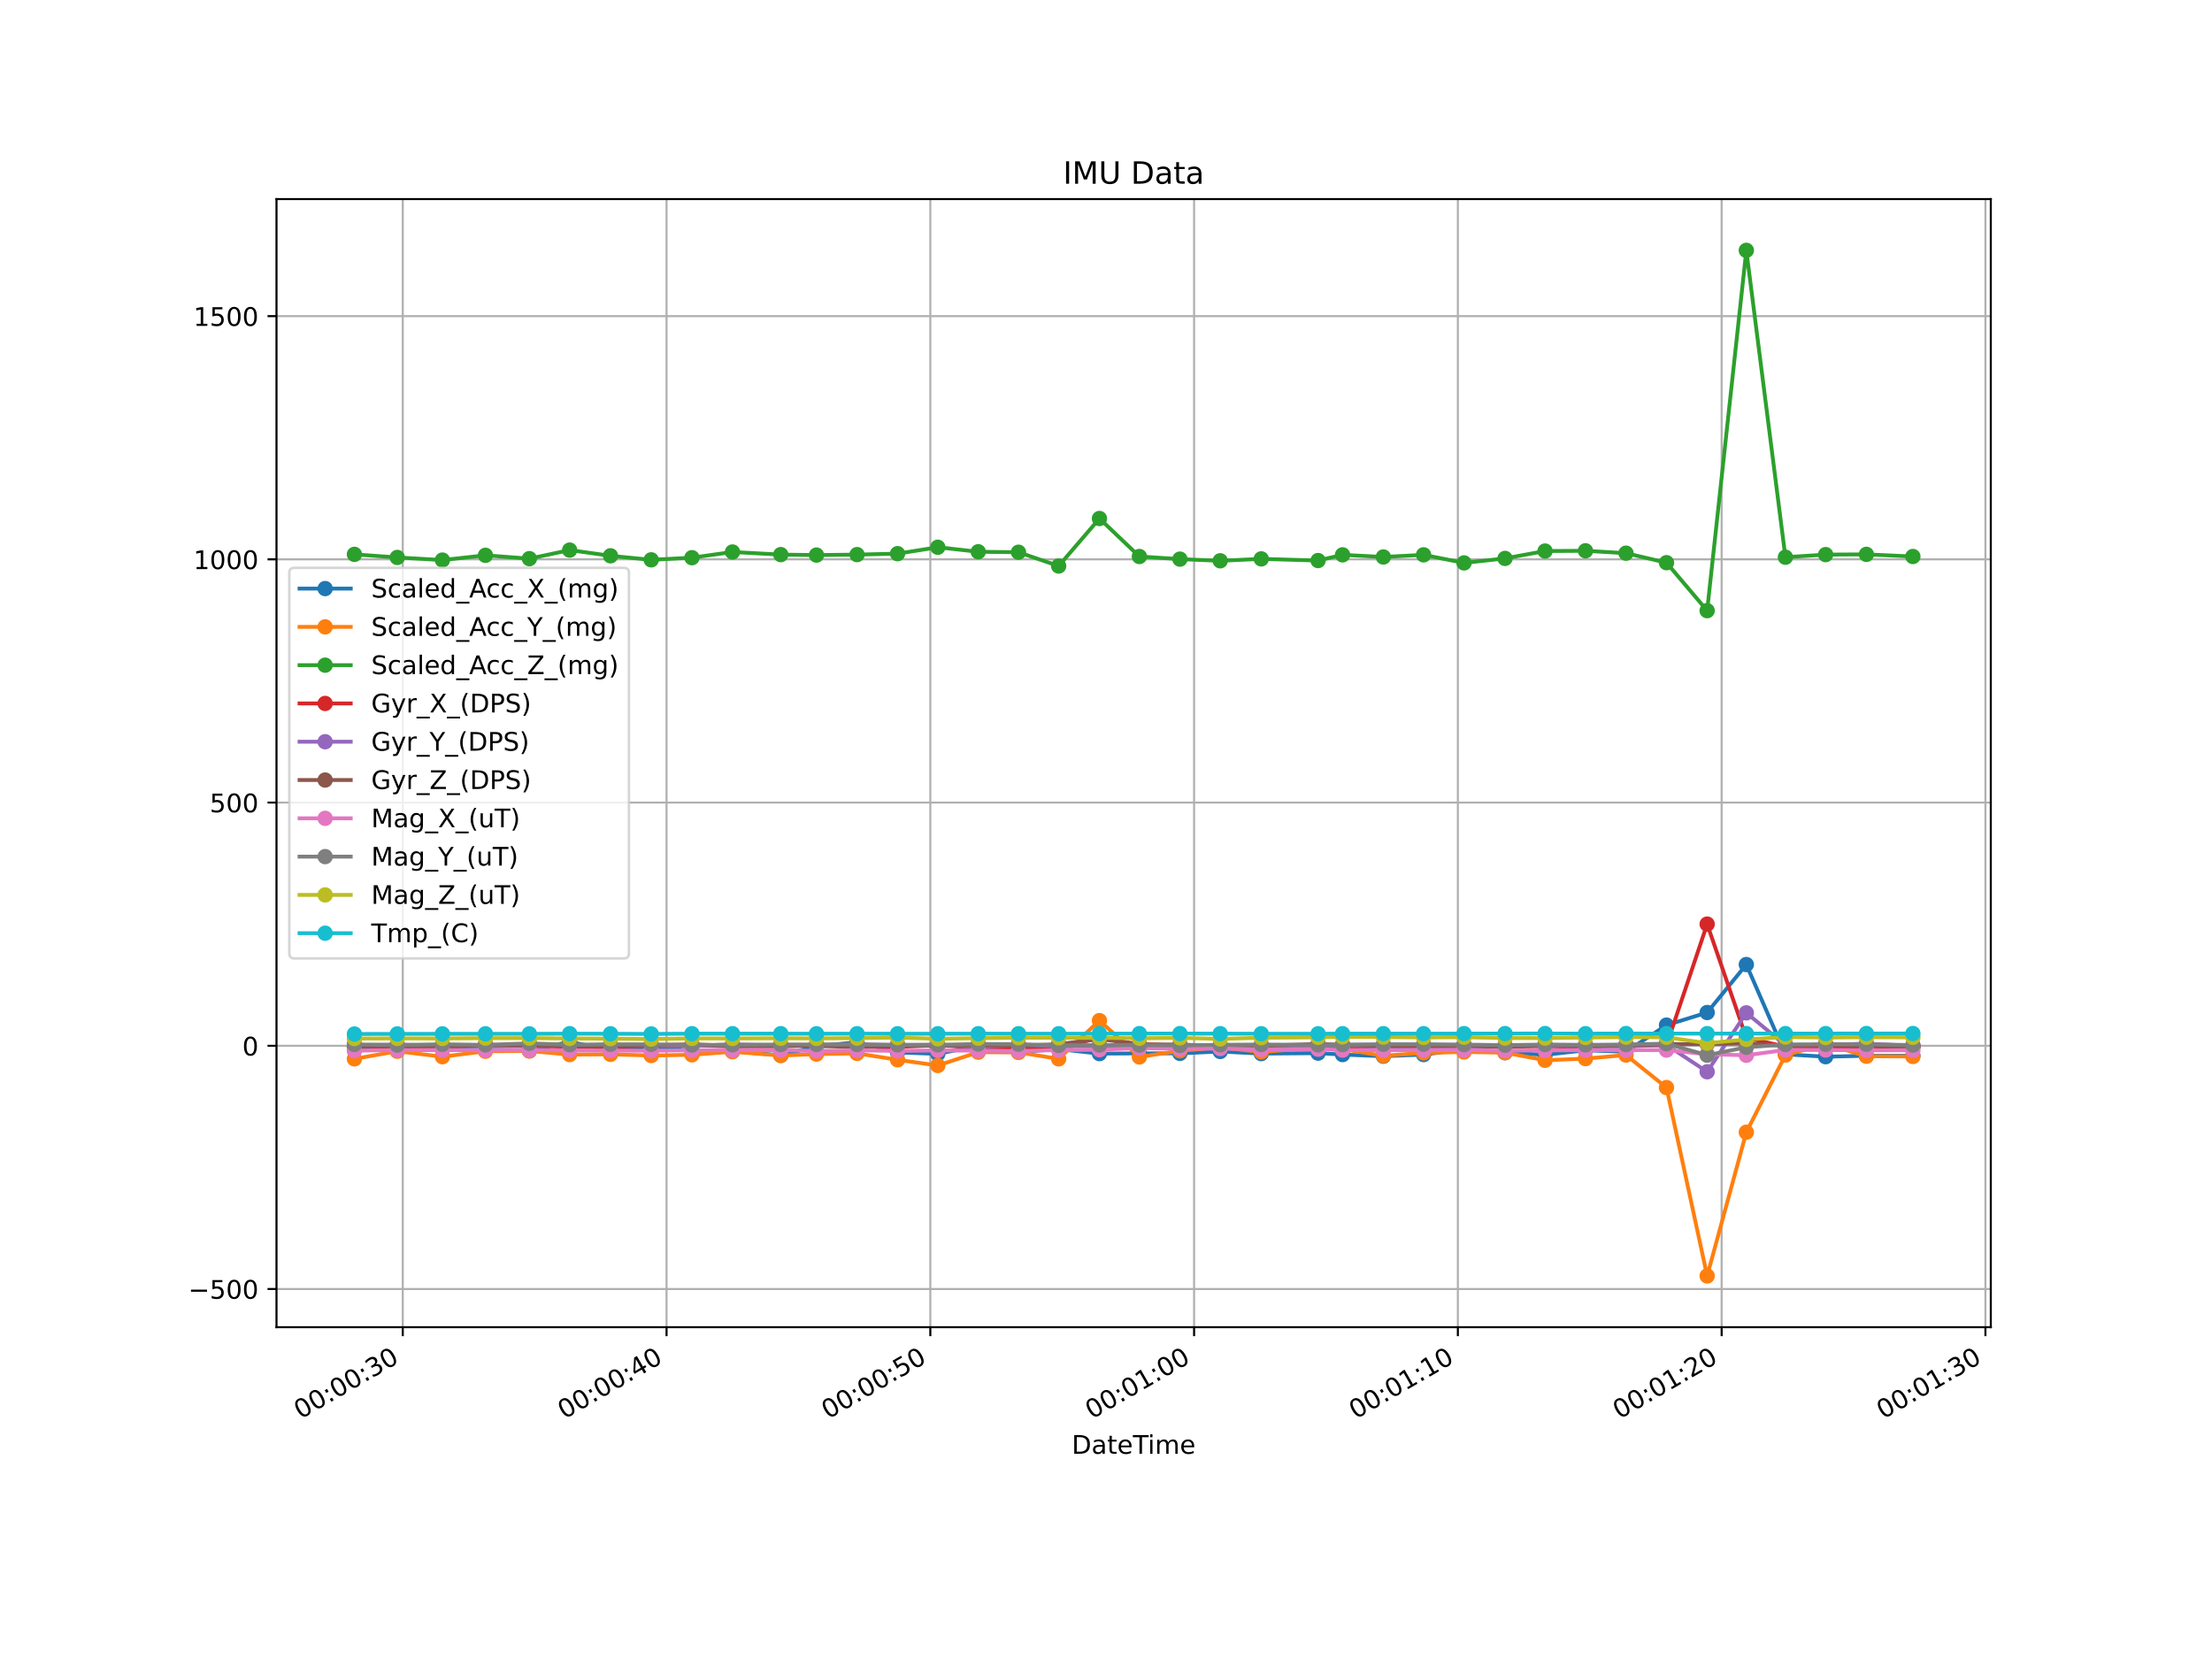 <?xml version="1.0" encoding="utf-8" standalone="no"?>
<!DOCTYPE svg PUBLIC "-//W3C//DTD SVG 1.1//EN"
  "http://www.w3.org/Graphics/SVG/1.1/DTD/svg11.dtd">
<!-- Created with matplotlib (https://matplotlib.org/) -->
<svg height="648pt" version="1.1" viewBox="0 0 864 648" width="864pt" xmlns="http://www.w3.org/2000/svg" xmlns:xlink="http://www.w3.org/1999/xlink">
 <defs>
  <style type="text/css">
*{stroke-linecap:butt;stroke-linejoin:round;}
  </style>
 </defs>
 <g id="figure_1">
  <g id="patch_1">
   <path d="M 0 648 
L 864 648 
L 864 0 
L 0 0 
z
" style="fill:#ffffff;"/>
  </g>
  <g id="axes_1">
   <g id="patch_2">
    <path d="M 108 518.4 
L 777.6 518.4 
L 777.6 77.76 
L 108 77.76 
z
" style="fill:#ffffff;"/>
   </g>
   <g id="matplotlib.axis_1">
    <g id="xtick_1">
     <g id="line2d_1">
      <path clip-path="url(#p0a2703a808)" d="M 157.322 518.4 
L 157.322 77.76 
" style="fill:none;stroke:#b0b0b0;stroke-linecap:square;stroke-width:0.8;"/>
     </g>
     <g id="line2d_2">
      <defs>
       <path d="M 0 0 
L 0 3.5 
" id="m919ceaae3c" style="stroke:#000000;stroke-width:0.8;"/>
      </defs>
      <g>
       <use style="stroke:#000000;stroke-width:0.8;" x="157.322" xlink:href="#m919ceaae3c" y="518.4"/>
      </g>
     </g>
     <g id="text_1">
      <!-- 00:00:30 -->
      <defs>
       <path d="M 31.781 66.406 
Q 24.172 66.406 20.328 58.906 
Q 16.5 51.422 16.5 36.375 
Q 16.5 21.391 20.328 13.891 
Q 24.172 6.391 31.781 6.391 
Q 39.453 6.391 43.281 13.891 
Q 47.125 21.391 47.125 36.375 
Q 47.125 51.422 43.281 58.906 
Q 39.453 66.406 31.781 66.406 
z
M 31.781 74.219 
Q 44.047 74.219 50.516 64.516 
Q 56.984 54.828 56.984 36.375 
Q 56.984 17.969 50.516 8.266 
Q 44.047 -1.422 31.781 -1.422 
Q 19.531 -1.422 13.062 8.266 
Q 6.594 17.969 6.594 36.375 
Q 6.594 54.828 13.062 64.516 
Q 19.531 74.219 31.781 74.219 
z
" id="DejaVuSans-48"/>
       <path d="M 11.719 12.406 
L 22.016 12.406 
L 22.016 0 
L 11.719 0 
z
M 11.719 51.703 
L 22.016 51.703 
L 22.016 39.312 
L 11.719 39.312 
z
" id="DejaVuSans-58"/>
       <path d="M 40.578 39.312 
Q 47.656 37.797 51.625 33 
Q 55.609 28.219 55.609 21.188 
Q 55.609 10.406 48.188 4.484 
Q 40.766 -1.422 27.094 -1.422 
Q 22.516 -1.422 17.656 -0.516 
Q 12.797 0.391 7.625 2.203 
L 7.625 11.719 
Q 11.719 9.328 16.594 8.109 
Q 21.484 6.891 26.812 6.891 
Q 36.078 6.891 40.938 10.547 
Q 45.797 14.203 45.797 21.188 
Q 45.797 27.641 41.281 31.266 
Q 36.766 34.906 28.719 34.906 
L 20.219 34.906 
L 20.219 43.016 
L 29.109 43.016 
Q 36.375 43.016 40.234 45.922 
Q 44.094 48.828 44.094 54.297 
Q 44.094 59.906 40.109 62.906 
Q 36.141 65.922 28.719 65.922 
Q 24.656 65.922 20.016 65.031 
Q 15.375 64.156 9.812 62.312 
L 9.812 71.094 
Q 15.438 72.656 20.344 73.438 
Q 25.25 74.219 29.594 74.219 
Q 40.828 74.219 47.359 69.109 
Q 53.906 64.016 53.906 55.328 
Q 53.906 49.266 50.438 45.094 
Q 46.969 40.922 40.578 39.312 
z
" id="DejaVuSans-51"/>
      </defs>
      <g transform="translate(117.386 554.437)rotate(-30)scale(0.1 -0.1)">
       <use xlink:href="#DejaVuSans-48"/>
       <use x="63.623" xlink:href="#DejaVuSans-48"/>
       <use x="127.246" xlink:href="#DejaVuSans-58"/>
       <use x="160.938" xlink:href="#DejaVuSans-48"/>
       <use x="224.561" xlink:href="#DejaVuSans-48"/>
       <use x="288.184" xlink:href="#DejaVuSans-58"/>
       <use x="321.875" xlink:href="#DejaVuSans-51"/>
       <use x="385.498" xlink:href="#DejaVuSans-48"/>
      </g>
     </g>
    </g>
    <g id="xtick_2">
     <g id="line2d_3">
      <path clip-path="url(#p0a2703a808)" d="M 260.351 518.4 
L 260.351 77.76 
" style="fill:none;stroke:#b0b0b0;stroke-linecap:square;stroke-width:0.8;"/>
     </g>
     <g id="line2d_4">
      <g>
       <use style="stroke:#000000;stroke-width:0.8;" x="260.351" xlink:href="#m919ceaae3c" y="518.4"/>
      </g>
     </g>
     <g id="text_2">
      <!-- 00:00:40 -->
      <defs>
       <path d="M 37.797 64.312 
L 12.891 25.391 
L 37.797 25.391 
z
M 35.203 72.906 
L 47.609 72.906 
L 47.609 25.391 
L 58.016 25.391 
L 58.016 17.188 
L 47.609 17.188 
L 47.609 0 
L 37.797 0 
L 37.797 17.188 
L 4.891 17.188 
L 4.891 26.703 
z
" id="DejaVuSans-52"/>
      </defs>
      <g transform="translate(220.416 554.437)rotate(-30)scale(0.1 -0.1)">
       <use xlink:href="#DejaVuSans-48"/>
       <use x="63.623" xlink:href="#DejaVuSans-48"/>
       <use x="127.246" xlink:href="#DejaVuSans-58"/>
       <use x="160.938" xlink:href="#DejaVuSans-48"/>
       <use x="224.561" xlink:href="#DejaVuSans-48"/>
       <use x="288.184" xlink:href="#DejaVuSans-58"/>
       <use x="321.875" xlink:href="#DejaVuSans-52"/>
       <use x="385.498" xlink:href="#DejaVuSans-48"/>
      </g>
     </g>
    </g>
    <g id="xtick_3">
     <g id="line2d_5">
      <path clip-path="url(#p0a2703a808)" d="M 363.38 518.4 
L 363.38 77.76 
" style="fill:none;stroke:#b0b0b0;stroke-linecap:square;stroke-width:0.8;"/>
     </g>
     <g id="line2d_6">
      <g>
       <use style="stroke:#000000;stroke-width:0.8;" x="363.38" xlink:href="#m919ceaae3c" y="518.4"/>
      </g>
     </g>
     <g id="text_3">
      <!-- 00:00:50 -->
      <defs>
       <path d="M 10.797 72.906 
L 49.516 72.906 
L 49.516 64.594 
L 19.828 64.594 
L 19.828 46.734 
Q 21.969 47.469 24.109 47.828 
Q 26.266 48.188 28.422 48.188 
Q 40.625 48.188 47.75 41.5 
Q 54.891 34.812 54.891 23.391 
Q 54.891 11.625 47.562 5.094 
Q 40.234 -1.422 26.906 -1.422 
Q 22.312 -1.422 17.547 -0.641 
Q 12.797 0.141 7.719 1.703 
L 7.719 11.625 
Q 12.109 9.234 16.797 8.062 
Q 21.484 6.891 26.703 6.891 
Q 35.156 6.891 40.078 11.328 
Q 45.016 15.766 45.016 23.391 
Q 45.016 31 40.078 35.438 
Q 35.156 39.891 26.703 39.891 
Q 22.75 39.891 18.812 39.016 
Q 14.891 38.141 10.797 36.281 
z
" id="DejaVuSans-53"/>
      </defs>
      <g transform="translate(323.445 554.437)rotate(-30)scale(0.1 -0.1)">
       <use xlink:href="#DejaVuSans-48"/>
       <use x="63.623" xlink:href="#DejaVuSans-48"/>
       <use x="127.246" xlink:href="#DejaVuSans-58"/>
       <use x="160.938" xlink:href="#DejaVuSans-48"/>
       <use x="224.561" xlink:href="#DejaVuSans-48"/>
       <use x="288.184" xlink:href="#DejaVuSans-58"/>
       <use x="321.875" xlink:href="#DejaVuSans-53"/>
       <use x="385.498" xlink:href="#DejaVuSans-48"/>
      </g>
     </g>
    </g>
    <g id="xtick_4">
     <g id="line2d_7">
      <path clip-path="url(#p0a2703a808)" d="M 466.409 518.4 
L 466.409 77.76 
" style="fill:none;stroke:#b0b0b0;stroke-linecap:square;stroke-width:0.8;"/>
     </g>
     <g id="line2d_8">
      <g>
       <use style="stroke:#000000;stroke-width:0.8;" x="466.409" xlink:href="#m919ceaae3c" y="518.4"/>
      </g>
     </g>
     <g id="text_4">
      <!-- 00:01:00 -->
      <defs>
       <path d="M 12.406 8.297 
L 28.516 8.297 
L 28.516 63.922 
L 10.984 60.406 
L 10.984 69.391 
L 28.422 72.906 
L 38.281 72.906 
L 38.281 8.297 
L 54.391 8.297 
L 54.391 0 
L 12.406 0 
z
" id="DejaVuSans-49"/>
      </defs>
      <g transform="translate(426.474 554.437)rotate(-30)scale(0.1 -0.1)">
       <use xlink:href="#DejaVuSans-48"/>
       <use x="63.623" xlink:href="#DejaVuSans-48"/>
       <use x="127.246" xlink:href="#DejaVuSans-58"/>
       <use x="160.938" xlink:href="#DejaVuSans-48"/>
       <use x="224.561" xlink:href="#DejaVuSans-49"/>
       <use x="288.184" xlink:href="#DejaVuSans-58"/>
       <use x="321.875" xlink:href="#DejaVuSans-48"/>
       <use x="385.498" xlink:href="#DejaVuSans-48"/>
      </g>
     </g>
    </g>
    <g id="xtick_5">
     <g id="line2d_9">
      <path clip-path="url(#p0a2703a808)" d="M 569.438 518.4 
L 569.438 77.76 
" style="fill:none;stroke:#b0b0b0;stroke-linecap:square;stroke-width:0.8;"/>
     </g>
     <g id="line2d_10">
      <g>
       <use style="stroke:#000000;stroke-width:0.8;" x="569.438" xlink:href="#m919ceaae3c" y="518.4"/>
      </g>
     </g>
     <g id="text_5">
      <!-- 00:01:10 -->
      <g transform="translate(529.503 554.437)rotate(-30)scale(0.1 -0.1)">
       <use xlink:href="#DejaVuSans-48"/>
       <use x="63.623" xlink:href="#DejaVuSans-48"/>
       <use x="127.246" xlink:href="#DejaVuSans-58"/>
       <use x="160.938" xlink:href="#DejaVuSans-48"/>
       <use x="224.561" xlink:href="#DejaVuSans-49"/>
       <use x="288.184" xlink:href="#DejaVuSans-58"/>
       <use x="321.875" xlink:href="#DejaVuSans-49"/>
       <use x="385.498" xlink:href="#DejaVuSans-48"/>
      </g>
     </g>
    </g>
    <g id="xtick_6">
     <g id="line2d_11">
      <path clip-path="url(#p0a2703a808)" d="M 672.468 518.4 
L 672.468 77.76 
" style="fill:none;stroke:#b0b0b0;stroke-linecap:square;stroke-width:0.8;"/>
     </g>
     <g id="line2d_12">
      <g>
       <use style="stroke:#000000;stroke-width:0.8;" x="672.468" xlink:href="#m919ceaae3c" y="518.4"/>
      </g>
     </g>
     <g id="text_6">
      <!-- 00:01:20 -->
      <defs>
       <path d="M 19.188 8.297 
L 53.609 8.297 
L 53.609 0 
L 7.328 0 
L 7.328 8.297 
Q 12.938 14.109 22.625 23.891 
Q 32.328 33.688 34.812 36.531 
Q 39.547 41.844 41.422 45.531 
Q 43.312 49.219 43.312 52.781 
Q 43.312 58.594 39.234 62.25 
Q 35.156 65.922 28.609 65.922 
Q 23.969 65.922 18.812 64.312 
Q 13.672 62.703 7.812 59.422 
L 7.812 69.391 
Q 13.766 71.781 18.938 73 
Q 24.125 74.219 28.422 74.219 
Q 39.75 74.219 46.484 68.547 
Q 53.219 62.891 53.219 53.422 
Q 53.219 48.922 51.531 44.891 
Q 49.859 40.875 45.406 35.406 
Q 44.188 33.984 37.641 27.219 
Q 31.109 20.453 19.188 8.297 
z
" id="DejaVuSans-50"/>
      </defs>
      <g transform="translate(632.532 554.437)rotate(-30)scale(0.1 -0.1)">
       <use xlink:href="#DejaVuSans-48"/>
       <use x="63.623" xlink:href="#DejaVuSans-48"/>
       <use x="127.246" xlink:href="#DejaVuSans-58"/>
       <use x="160.938" xlink:href="#DejaVuSans-48"/>
       <use x="224.561" xlink:href="#DejaVuSans-49"/>
       <use x="288.184" xlink:href="#DejaVuSans-58"/>
       <use x="321.875" xlink:href="#DejaVuSans-50"/>
       <use x="385.498" xlink:href="#DejaVuSans-48"/>
      </g>
     </g>
    </g>
    <g id="xtick_7">
     <g id="line2d_13">
      <path clip-path="url(#p0a2703a808)" d="M 775.497 518.4 
L 775.497 77.76 
" style="fill:none;stroke:#b0b0b0;stroke-linecap:square;stroke-width:0.8;"/>
     </g>
     <g id="line2d_14">
      <g>
       <use style="stroke:#000000;stroke-width:0.8;" x="775.497" xlink:href="#m919ceaae3c" y="518.4"/>
      </g>
     </g>
     <g id="text_7">
      <!-- 00:01:30 -->
      <g transform="translate(735.562 554.437)rotate(-30)scale(0.1 -0.1)">
       <use xlink:href="#DejaVuSans-48"/>
       <use x="63.623" xlink:href="#DejaVuSans-48"/>
       <use x="127.246" xlink:href="#DejaVuSans-58"/>
       <use x="160.938" xlink:href="#DejaVuSans-48"/>
       <use x="224.561" xlink:href="#DejaVuSans-49"/>
       <use x="288.184" xlink:href="#DejaVuSans-58"/>
       <use x="321.875" xlink:href="#DejaVuSans-51"/>
       <use x="385.498" xlink:href="#DejaVuSans-48"/>
      </g>
     </g>
    </g>
    <g id="text_8">
     <!-- DateTime -->
     <defs>
      <path d="M 19.672 64.797 
L 19.672 8.109 
L 31.594 8.109 
Q 46.688 8.109 53.688 14.938 
Q 60.688 21.781 60.688 36.531 
Q 60.688 51.172 53.688 57.984 
Q 46.688 64.797 31.594 64.797 
z
M 9.812 72.906 
L 30.078 72.906 
Q 51.266 72.906 61.172 64.094 
Q 71.094 55.281 71.094 36.531 
Q 71.094 17.672 61.125 8.828 
Q 51.172 0 30.078 0 
L 9.812 0 
z
" id="DejaVuSans-68"/>
      <path d="M 34.281 27.484 
Q 23.391 27.484 19.188 25 
Q 14.984 22.516 14.984 16.5 
Q 14.984 11.719 18.141 8.906 
Q 21.297 6.109 26.703 6.109 
Q 34.188 6.109 38.703 11.406 
Q 43.219 16.703 43.219 25.484 
L 43.219 27.484 
z
M 52.203 31.203 
L 52.203 0 
L 43.219 0 
L 43.219 8.297 
Q 40.141 3.328 35.547 0.953 
Q 30.953 -1.422 24.312 -1.422 
Q 15.922 -1.422 10.953 3.297 
Q 6 8.016 6 15.922 
Q 6 25.141 12.172 29.828 
Q 18.359 34.516 30.609 34.516 
L 43.219 34.516 
L 43.219 35.406 
Q 43.219 41.609 39.141 45 
Q 35.062 48.391 27.688 48.391 
Q 23 48.391 18.547 47.266 
Q 14.109 46.141 10.016 43.891 
L 10.016 52.203 
Q 14.938 54.109 19.578 55.047 
Q 24.219 56 28.609 56 
Q 40.484 56 46.344 49.844 
Q 52.203 43.703 52.203 31.203 
z
" id="DejaVuSans-97"/>
      <path d="M 18.312 70.219 
L 18.312 54.688 
L 36.812 54.688 
L 36.812 47.703 
L 18.312 47.703 
L 18.312 18.016 
Q 18.312 11.328 20.141 9.422 
Q 21.969 7.516 27.594 7.516 
L 36.812 7.516 
L 36.812 0 
L 27.594 0 
Q 17.188 0 13.234 3.875 
Q 9.281 7.766 9.281 18.016 
L 9.281 47.703 
L 2.688 47.703 
L 2.688 54.688 
L 9.281 54.688 
L 9.281 70.219 
z
" id="DejaVuSans-116"/>
      <path d="M 56.203 29.594 
L 56.203 25.203 
L 14.891 25.203 
Q 15.484 15.922 20.484 11.062 
Q 25.484 6.203 34.422 6.203 
Q 39.594 6.203 44.453 7.469 
Q 49.312 8.734 54.109 11.281 
L 54.109 2.781 
Q 49.266 0.734 44.188 -0.344 
Q 39.109 -1.422 33.891 -1.422 
Q 20.797 -1.422 13.156 6.188 
Q 5.516 13.812 5.516 26.812 
Q 5.516 40.234 12.766 48.109 
Q 20.016 56 32.328 56 
Q 43.359 56 49.781 48.891 
Q 56.203 41.797 56.203 29.594 
z
M 47.219 32.234 
Q 47.125 39.594 43.094 43.984 
Q 39.062 48.391 32.422 48.391 
Q 24.906 48.391 20.391 44.141 
Q 15.875 39.891 15.188 32.172 
z
" id="DejaVuSans-101"/>
      <path d="M -0.297 72.906 
L 61.375 72.906 
L 61.375 64.594 
L 35.5 64.594 
L 35.5 0 
L 25.594 0 
L 25.594 64.594 
L -0.297 64.594 
z
" id="DejaVuSans-84"/>
      <path d="M 9.422 54.688 
L 18.406 54.688 
L 18.406 0 
L 9.422 0 
z
M 9.422 75.984 
L 18.406 75.984 
L 18.406 64.594 
L 9.422 64.594 
z
" id="DejaVuSans-105"/>
      <path d="M 52 44.188 
Q 55.375 50.25 60.062 53.125 
Q 64.75 56 71.094 56 
Q 79.641 56 84.281 50.016 
Q 88.922 44.047 88.922 33.016 
L 88.922 0 
L 79.891 0 
L 79.891 32.719 
Q 79.891 40.578 77.094 44.375 
Q 74.312 48.188 68.609 48.188 
Q 61.625 48.188 57.562 43.547 
Q 53.516 38.922 53.516 30.906 
L 53.516 0 
L 44.484 0 
L 44.484 32.719 
Q 44.484 40.625 41.703 44.406 
Q 38.922 48.188 33.109 48.188 
Q 26.219 48.188 22.156 43.531 
Q 18.109 38.875 18.109 30.906 
L 18.109 0 
L 9.078 0 
L 9.078 54.688 
L 18.109 54.688 
L 18.109 46.188 
Q 21.188 51.219 25.484 53.609 
Q 29.781 56 35.688 56 
Q 41.656 56 45.828 52.969 
Q 50 49.953 52 44.188 
z
" id="DejaVuSans-109"/>
     </defs>
     <g transform="translate(418.616 567.836)scale(0.1 -0.1)">
      <use xlink:href="#DejaVuSans-68"/>
      <use x="77.002" xlink:href="#DejaVuSans-97"/>
      <use x="138.281" xlink:href="#DejaVuSans-116"/>
      <use x="177.49" xlink:href="#DejaVuSans-101"/>
      <use x="239.014" xlink:href="#DejaVuSans-84"/>
      <use x="296.973" xlink:href="#DejaVuSans-105"/>
      <use x="324.756" xlink:href="#DejaVuSans-109"/>
      <use x="422.168" xlink:href="#DejaVuSans-101"/>
     </g>
    </g>
   </g>
   <g id="matplotlib.axis_2">
    <g id="ytick_1">
     <g id="line2d_15">
      <path clip-path="url(#p0a2703a808)" d="M 108 503.474 
L 777.6 503.474 
" style="fill:none;stroke:#b0b0b0;stroke-linecap:square;stroke-width:0.8;"/>
     </g>
     <g id="line2d_16">
      <defs>
       <path d="M 0 0 
L -3.5 0 
" id="mf3d67b1049" style="stroke:#000000;stroke-width:0.8;"/>
      </defs>
      <g>
       <use style="stroke:#000000;stroke-width:0.8;" x="108" xlink:href="#mf3d67b1049" y="503.474"/>
      </g>
     </g>
     <g id="text_9">
      <!-- −500 -->
      <defs>
       <path d="M 10.594 35.5 
L 73.188 35.5 
L 73.188 27.203 
L 10.594 27.203 
z
" id="DejaVuSans-8722"/>
      </defs>
      <g transform="translate(73.533 507.273)scale(0.1 -0.1)">
       <use xlink:href="#DejaVuSans-8722"/>
       <use x="83.789" xlink:href="#DejaVuSans-53"/>
       <use x="147.412" xlink:href="#DejaVuSans-48"/>
       <use x="211.035" xlink:href="#DejaVuSans-48"/>
      </g>
     </g>
    </g>
    <g id="ytick_2">
     <g id="line2d_17">
      <path clip-path="url(#p0a2703a808)" d="M 108 408.477 
L 777.6 408.477 
" style="fill:none;stroke:#b0b0b0;stroke-linecap:square;stroke-width:0.8;"/>
     </g>
     <g id="line2d_18">
      <g>
       <use style="stroke:#000000;stroke-width:0.8;" x="108" xlink:href="#mf3d67b1049" y="408.477"/>
      </g>
     </g>
     <g id="text_10">
      <!-- 0 -->
      <g transform="translate(94.638 412.276)scale(0.1 -0.1)">
       <use xlink:href="#DejaVuSans-48"/>
      </g>
     </g>
    </g>
    <g id="ytick_3">
     <g id="line2d_19">
      <path clip-path="url(#p0a2703a808)" d="M 108 313.48 
L 777.6 313.48 
" style="fill:none;stroke:#b0b0b0;stroke-linecap:square;stroke-width:0.8;"/>
     </g>
     <g id="line2d_20">
      <g>
       <use style="stroke:#000000;stroke-width:0.8;" x="108" xlink:href="#mf3d67b1049" y="313.48"/>
      </g>
     </g>
     <g id="text_11">
      <!-- 500 -->
      <g transform="translate(81.912 317.279)scale(0.1 -0.1)">
       <use xlink:href="#DejaVuSans-53"/>
       <use x="63.623" xlink:href="#DejaVuSans-48"/>
       <use x="127.246" xlink:href="#DejaVuSans-48"/>
      </g>
     </g>
    </g>
    <g id="ytick_4">
     <g id="line2d_21">
      <path clip-path="url(#p0a2703a808)" d="M 108 218.483 
L 777.6 218.483 
" style="fill:none;stroke:#b0b0b0;stroke-linecap:square;stroke-width:0.8;"/>
     </g>
     <g id="line2d_22">
      <g>
       <use style="stroke:#000000;stroke-width:0.8;" x="108" xlink:href="#mf3d67b1049" y="218.483"/>
      </g>
     </g>
     <g id="text_12">
      <!-- 1000 -->
      <g transform="translate(75.55 222.282)scale(0.1 -0.1)">
       <use xlink:href="#DejaVuSans-49"/>
       <use x="63.623" xlink:href="#DejaVuSans-48"/>
       <use x="127.246" xlink:href="#DejaVuSans-48"/>
       <use x="190.869" xlink:href="#DejaVuSans-48"/>
      </g>
     </g>
    </g>
    <g id="ytick_5">
     <g id="line2d_23">
      <path clip-path="url(#p0a2703a808)" d="M 108 123.486 
L 777.6 123.486 
" style="fill:none;stroke:#b0b0b0;stroke-linecap:square;stroke-width:0.8;"/>
     </g>
     <g id="line2d_24">
      <g>
       <use style="stroke:#000000;stroke-width:0.8;" x="108" xlink:href="#mf3d67b1049" y="123.486"/>
      </g>
     </g>
     <g id="text_13">
      <!-- 1500 -->
      <g transform="translate(75.55 127.285)scale(0.1 -0.1)">
       <use xlink:href="#DejaVuSans-49"/>
       <use x="63.623" xlink:href="#DejaVuSans-53"/>
       <use x="127.246" xlink:href="#DejaVuSans-48"/>
       <use x="190.869" xlink:href="#DejaVuSans-48"/>
      </g>
     </g>
    </g>
   </g>
   <g id="line2d_25">
    <path clip-path="url(#p0a2703a808)" d="M 138.436 410.147 
L 155.179 409.868 
L 172.807 409.777 
L 189.611 410.054 
L 206.776 410.425 
L 222.508 406.9 
L 238.457 410.333 
L 254.365 408.754 
L 270.273 410.425 
L 286.108 410.611 
L 304.963 412.188 
L 318.913 408.663 
L 334.759 407.086 
L 350.584 411.074 
L 366.296 411.631 
L 382.1 408.477 
L 397.812 410.89 
L 413.504 409.777 
L 429.442 411.538 
L 445.041 411.445 
L 460.877 411.445 
L 476.609 410.704 
L 492.641 411.538 
L 514.833 411.354 
L 524.404 411.91 
L 540.333 412.558 
L 556.045 411.91 
L 571.849 409.868 
L 587.86 411.167 
L 603.49 412.001 
L 619.284 410.24 
L 635.109 410.797 
L 650.924 400.406 
L 666.811 395.489 
L 682.111 376.75 
L 697.38 411.817 
L 713.092 412.744 
L 729.01 412.374 
L 747.164 412.374 
" style="fill:none;stroke:#1f77b4;stroke-linecap:square;stroke-width:1.5;"/>
    <defs>
     <path d="M 0 2.5 
C 0.663 2.5 1.299 2.237 1.768 1.768 
C 2.237 1.299 2.5 0.663 2.5 0 
C 2.5 -0.663 2.237 -1.299 1.768 -1.768 
C 1.299 -2.237 0.663 -2.5 0 -2.5 
C -0.663 -2.5 -1.299 -2.237 -1.768 -1.768 
C -2.237 -1.299 -2.5 -0.663 -2.5 0 
C -2.5 0.663 -2.237 1.299 -1.768 1.768 
C -1.299 2.237 -0.663 2.5 0 2.5 
z
" id="m23c047a167" style="stroke:#1f77b4;"/>
    </defs>
    <g clip-path="url(#p0a2703a808)">
     <use style="fill:#1f77b4;stroke:#1f77b4;" x="138.436" xlink:href="#m23c047a167" y="410.147"/>
     <use style="fill:#1f77b4;stroke:#1f77b4;" x="155.179" xlink:href="#m23c047a167" y="409.868"/>
     <use style="fill:#1f77b4;stroke:#1f77b4;" x="172.807" xlink:href="#m23c047a167" y="409.777"/>
     <use style="fill:#1f77b4;stroke:#1f77b4;" x="189.611" xlink:href="#m23c047a167" y="410.054"/>
     <use style="fill:#1f77b4;stroke:#1f77b4;" x="206.776" xlink:href="#m23c047a167" y="410.425"/>
     <use style="fill:#1f77b4;stroke:#1f77b4;" x="222.508" xlink:href="#m23c047a167" y="406.9"/>
     <use style="fill:#1f77b4;stroke:#1f77b4;" x="238.457" xlink:href="#m23c047a167" y="410.333"/>
     <use style="fill:#1f77b4;stroke:#1f77b4;" x="254.365" xlink:href="#m23c047a167" y="408.754"/>
     <use style="fill:#1f77b4;stroke:#1f77b4;" x="270.273" xlink:href="#m23c047a167" y="410.425"/>
     <use style="fill:#1f77b4;stroke:#1f77b4;" x="286.108" xlink:href="#m23c047a167" y="410.611"/>
     <use style="fill:#1f77b4;stroke:#1f77b4;" x="304.963" xlink:href="#m23c047a167" y="412.188"/>
     <use style="fill:#1f77b4;stroke:#1f77b4;" x="318.913" xlink:href="#m23c047a167" y="408.663"/>
     <use style="fill:#1f77b4;stroke:#1f77b4;" x="334.759" xlink:href="#m23c047a167" y="407.086"/>
     <use style="fill:#1f77b4;stroke:#1f77b4;" x="350.584" xlink:href="#m23c047a167" y="411.074"/>
     <use style="fill:#1f77b4;stroke:#1f77b4;" x="366.296" xlink:href="#m23c047a167" y="411.631"/>
     <use style="fill:#1f77b4;stroke:#1f77b4;" x="382.1" xlink:href="#m23c047a167" y="408.477"/>
     <use style="fill:#1f77b4;stroke:#1f77b4;" x="397.812" xlink:href="#m23c047a167" y="410.89"/>
     <use style="fill:#1f77b4;stroke:#1f77b4;" x="413.504" xlink:href="#m23c047a167" y="409.777"/>
     <use style="fill:#1f77b4;stroke:#1f77b4;" x="429.442" xlink:href="#m23c047a167" y="411.538"/>
     <use style="fill:#1f77b4;stroke:#1f77b4;" x="445.041" xlink:href="#m23c047a167" y="411.445"/>
     <use style="fill:#1f77b4;stroke:#1f77b4;" x="460.877" xlink:href="#m23c047a167" y="411.445"/>
     <use style="fill:#1f77b4;stroke:#1f77b4;" x="476.609" xlink:href="#m23c047a167" y="410.704"/>
     <use style="fill:#1f77b4;stroke:#1f77b4;" x="492.641" xlink:href="#m23c047a167" y="411.538"/>
     <use style="fill:#1f77b4;stroke:#1f77b4;" x="514.833" xlink:href="#m23c047a167" y="411.354"/>
     <use style="fill:#1f77b4;stroke:#1f77b4;" x="524.404" xlink:href="#m23c047a167" y="411.91"/>
     <use style="fill:#1f77b4;stroke:#1f77b4;" x="540.333" xlink:href="#m23c047a167" y="412.558"/>
     <use style="fill:#1f77b4;stroke:#1f77b4;" x="556.045" xlink:href="#m23c047a167" y="411.91"/>
     <use style="fill:#1f77b4;stroke:#1f77b4;" x="571.849" xlink:href="#m23c047a167" y="409.868"/>
     <use style="fill:#1f77b4;stroke:#1f77b4;" x="587.86" xlink:href="#m23c047a167" y="411.167"/>
     <use style="fill:#1f77b4;stroke:#1f77b4;" x="603.49" xlink:href="#m23c047a167" y="412.001"/>
     <use style="fill:#1f77b4;stroke:#1f77b4;" x="619.284" xlink:href="#m23c047a167" y="410.24"/>
     <use style="fill:#1f77b4;stroke:#1f77b4;" x="635.109" xlink:href="#m23c047a167" y="410.797"/>
     <use style="fill:#1f77b4;stroke:#1f77b4;" x="650.924" xlink:href="#m23c047a167" y="400.406"/>
     <use style="fill:#1f77b4;stroke:#1f77b4;" x="666.811" xlink:href="#m23c047a167" y="395.489"/>
     <use style="fill:#1f77b4;stroke:#1f77b4;" x="682.111" xlink:href="#m23c047a167" y="376.75"/>
     <use style="fill:#1f77b4;stroke:#1f77b4;" x="697.38" xlink:href="#m23c047a167" y="411.817"/>
     <use style="fill:#1f77b4;stroke:#1f77b4;" x="713.092" xlink:href="#m23c047a167" y="412.744"/>
     <use style="fill:#1f77b4;stroke:#1f77b4;" x="729.01" xlink:href="#m23c047a167" y="412.374"/>
     <use style="fill:#1f77b4;stroke:#1f77b4;" x="747.164" xlink:href="#m23c047a167" y="412.374"/>
    </g>
   </g>
   <g id="line2d_26">
    <path clip-path="url(#p0a2703a808)" d="M 138.436 413.58 
L 155.179 410.611 
L 172.807 412.744 
L 189.611 410.611 
L 206.776 410.518 
L 222.508 411.91 
L 238.457 411.817 
L 254.365 412.281 
L 270.273 412.001 
L 286.108 410.797 
L 304.963 412.281 
L 318.913 411.724 
L 334.759 411.445 
L 350.584 413.951 
L 366.296 416.178 
L 382.1 410.981 
L 397.812 411.074 
L 413.504 413.58 
L 429.442 398.643 
L 445.041 412.837 
L 460.877 410.425 
L 476.609 409.127 
L 492.641 410.89 
L 514.833 409.127 
L 524.404 409.777 
L 540.333 412.374 
L 556.045 411.26 
L 571.849 410.89 
L 587.86 411.167 
L 603.49 414.137 
L 619.284 413.487 
L 635.109 412.095 
L 650.924 424.805 
L 666.811 498.371 
L 682.111 442.245 
L 697.38 412.095 
L 713.092 407.827 
L 729.01 412.558 
L 747.164 412.651 
" style="fill:none;stroke:#ff7f0e;stroke-linecap:square;stroke-width:1.5;"/>
    <defs>
     <path d="M 0 2.5 
C 0.663 2.5 1.299 2.237 1.768 1.768 
C 2.237 1.299 2.5 0.663 2.5 0 
C 2.5 -0.663 2.237 -1.299 1.768 -1.768 
C 1.299 -2.237 0.663 -2.5 0 -2.5 
C -0.663 -2.5 -1.299 -2.237 -1.768 -1.768 
C -2.237 -1.299 -2.5 -0.663 -2.5 0 
C -2.5 0.663 -2.237 1.299 -1.768 1.768 
C -1.299 2.237 -0.663 2.5 0 2.5 
z
" id="mdecbfd1063" style="stroke:#ff7f0e;"/>
    </defs>
    <g clip-path="url(#p0a2703a808)">
     <use style="fill:#ff7f0e;stroke:#ff7f0e;" x="138.436" xlink:href="#mdecbfd1063" y="413.58"/>
     <use style="fill:#ff7f0e;stroke:#ff7f0e;" x="155.179" xlink:href="#mdecbfd1063" y="410.611"/>
     <use style="fill:#ff7f0e;stroke:#ff7f0e;" x="172.807" xlink:href="#mdecbfd1063" y="412.744"/>
     <use style="fill:#ff7f0e;stroke:#ff7f0e;" x="189.611" xlink:href="#mdecbfd1063" y="410.611"/>
     <use style="fill:#ff7f0e;stroke:#ff7f0e;" x="206.776" xlink:href="#mdecbfd1063" y="410.518"/>
     <use style="fill:#ff7f0e;stroke:#ff7f0e;" x="222.508" xlink:href="#mdecbfd1063" y="411.91"/>
     <use style="fill:#ff7f0e;stroke:#ff7f0e;" x="238.457" xlink:href="#mdecbfd1063" y="411.817"/>
     <use style="fill:#ff7f0e;stroke:#ff7f0e;" x="254.365" xlink:href="#mdecbfd1063" y="412.281"/>
     <use style="fill:#ff7f0e;stroke:#ff7f0e;" x="270.273" xlink:href="#mdecbfd1063" y="412.001"/>
     <use style="fill:#ff7f0e;stroke:#ff7f0e;" x="286.108" xlink:href="#mdecbfd1063" y="410.797"/>
     <use style="fill:#ff7f0e;stroke:#ff7f0e;" x="304.963" xlink:href="#mdecbfd1063" y="412.281"/>
     <use style="fill:#ff7f0e;stroke:#ff7f0e;" x="318.913" xlink:href="#mdecbfd1063" y="411.724"/>
     <use style="fill:#ff7f0e;stroke:#ff7f0e;" x="334.759" xlink:href="#mdecbfd1063" y="411.445"/>
     <use style="fill:#ff7f0e;stroke:#ff7f0e;" x="350.584" xlink:href="#mdecbfd1063" y="413.951"/>
     <use style="fill:#ff7f0e;stroke:#ff7f0e;" x="366.296" xlink:href="#mdecbfd1063" y="416.178"/>
     <use style="fill:#ff7f0e;stroke:#ff7f0e;" x="382.1" xlink:href="#mdecbfd1063" y="410.981"/>
     <use style="fill:#ff7f0e;stroke:#ff7f0e;" x="397.812" xlink:href="#mdecbfd1063" y="411.074"/>
     <use style="fill:#ff7f0e;stroke:#ff7f0e;" x="413.504" xlink:href="#mdecbfd1063" y="413.58"/>
     <use style="fill:#ff7f0e;stroke:#ff7f0e;" x="429.442" xlink:href="#mdecbfd1063" y="398.643"/>
     <use style="fill:#ff7f0e;stroke:#ff7f0e;" x="445.041" xlink:href="#mdecbfd1063" y="412.837"/>
     <use style="fill:#ff7f0e;stroke:#ff7f0e;" x="460.877" xlink:href="#mdecbfd1063" y="410.425"/>
     <use style="fill:#ff7f0e;stroke:#ff7f0e;" x="476.609" xlink:href="#mdecbfd1063" y="409.127"/>
     <use style="fill:#ff7f0e;stroke:#ff7f0e;" x="492.641" xlink:href="#mdecbfd1063" y="410.89"/>
     <use style="fill:#ff7f0e;stroke:#ff7f0e;" x="514.833" xlink:href="#mdecbfd1063" y="409.127"/>
     <use style="fill:#ff7f0e;stroke:#ff7f0e;" x="524.404" xlink:href="#mdecbfd1063" y="409.777"/>
     <use style="fill:#ff7f0e;stroke:#ff7f0e;" x="540.333" xlink:href="#mdecbfd1063" y="412.374"/>
     <use style="fill:#ff7f0e;stroke:#ff7f0e;" x="556.045" xlink:href="#mdecbfd1063" y="411.26"/>
     <use style="fill:#ff7f0e;stroke:#ff7f0e;" x="571.849" xlink:href="#mdecbfd1063" y="410.89"/>
     <use style="fill:#ff7f0e;stroke:#ff7f0e;" x="587.86" xlink:href="#mdecbfd1063" y="411.167"/>
     <use style="fill:#ff7f0e;stroke:#ff7f0e;" x="603.49" xlink:href="#mdecbfd1063" y="414.137"/>
     <use style="fill:#ff7f0e;stroke:#ff7f0e;" x="619.284" xlink:href="#mdecbfd1063" y="413.487"/>
     <use style="fill:#ff7f0e;stroke:#ff7f0e;" x="635.109" xlink:href="#mdecbfd1063" y="412.095"/>
     <use style="fill:#ff7f0e;stroke:#ff7f0e;" x="650.924" xlink:href="#mdecbfd1063" y="424.805"/>
     <use style="fill:#ff7f0e;stroke:#ff7f0e;" x="666.811" xlink:href="#mdecbfd1063" y="498.371"/>
     <use style="fill:#ff7f0e;stroke:#ff7f0e;" x="682.111" xlink:href="#mdecbfd1063" y="442.245"/>
     <use style="fill:#ff7f0e;stroke:#ff7f0e;" x="697.38" xlink:href="#mdecbfd1063" y="412.095"/>
     <use style="fill:#ff7f0e;stroke:#ff7f0e;" x="713.092" xlink:href="#mdecbfd1063" y="407.827"/>
     <use style="fill:#ff7f0e;stroke:#ff7f0e;" x="729.01" xlink:href="#mdecbfd1063" y="412.558"/>
     <use style="fill:#ff7f0e;stroke:#ff7f0e;" x="747.164" xlink:href="#mdecbfd1063" y="412.651"/>
    </g>
   </g>
   <g id="line2d_27">
    <path clip-path="url(#p0a2703a808)" d="M 138.436 216.535 
L 155.179 217.74 
L 172.807 218.76 
L 189.611 216.906 
L 206.776 218.205 
L 222.508 214.865 
L 238.457 217.092 
L 254.365 218.669 
L 270.273 217.833 
L 286.108 215.606 
L 304.963 216.627 
L 318.913 216.813 
L 334.759 216.627 
L 350.584 216.256 
L 366.296 213.752 
L 382.1 215.515 
L 397.812 215.699 
L 413.504 221.08 
L 429.442 202.527 
L 445.041 217.37 
L 460.877 218.39 
L 476.609 219.04 
L 492.641 218.297 
L 514.833 218.946 
L 524.404 216.72 
L 540.333 217.556 
L 556.045 216.72 
L 571.849 219.874 
L 587.86 218.112 
L 603.49 215.236 
L 619.284 215.143 
L 635.109 216.07 
L 650.924 219.782 
L 666.811 238.522 
L 682.111 97.789 
L 697.38 217.649 
L 713.092 216.627 
L 729.01 216.535 
L 747.164 217.37 
" style="fill:none;stroke:#2ca02c;stroke-linecap:square;stroke-width:1.5;"/>
    <defs>
     <path d="M 0 2.5 
C 0.663 2.5 1.299 2.237 1.768 1.768 
C 2.237 1.299 2.5 0.663 2.5 0 
C 2.5 -0.663 2.237 -1.299 1.768 -1.768 
C 1.299 -2.237 0.663 -2.5 0 -2.5 
C -0.663 -2.5 -1.299 -2.237 -1.768 -1.768 
C -2.237 -1.299 -2.5 -0.663 -2.5 0 
C -2.5 0.663 -2.237 1.299 -1.768 1.768 
C -1.299 2.237 -0.663 2.5 0 2.5 
z
" id="ma2c3ac7a5b" style="stroke:#2ca02c;"/>
    </defs>
    <g clip-path="url(#p0a2703a808)">
     <use style="fill:#2ca02c;stroke:#2ca02c;" x="138.436" xlink:href="#ma2c3ac7a5b" y="216.535"/>
     <use style="fill:#2ca02c;stroke:#2ca02c;" x="155.179" xlink:href="#ma2c3ac7a5b" y="217.74"/>
     <use style="fill:#2ca02c;stroke:#2ca02c;" x="172.807" xlink:href="#ma2c3ac7a5b" y="218.76"/>
     <use style="fill:#2ca02c;stroke:#2ca02c;" x="189.611" xlink:href="#ma2c3ac7a5b" y="216.906"/>
     <use style="fill:#2ca02c;stroke:#2ca02c;" x="206.776" xlink:href="#ma2c3ac7a5b" y="218.205"/>
     <use style="fill:#2ca02c;stroke:#2ca02c;" x="222.508" xlink:href="#ma2c3ac7a5b" y="214.865"/>
     <use style="fill:#2ca02c;stroke:#2ca02c;" x="238.457" xlink:href="#ma2c3ac7a5b" y="217.092"/>
     <use style="fill:#2ca02c;stroke:#2ca02c;" x="254.365" xlink:href="#ma2c3ac7a5b" y="218.669"/>
     <use style="fill:#2ca02c;stroke:#2ca02c;" x="270.273" xlink:href="#ma2c3ac7a5b" y="217.833"/>
     <use style="fill:#2ca02c;stroke:#2ca02c;" x="286.108" xlink:href="#ma2c3ac7a5b" y="215.606"/>
     <use style="fill:#2ca02c;stroke:#2ca02c;" x="304.963" xlink:href="#ma2c3ac7a5b" y="216.627"/>
     <use style="fill:#2ca02c;stroke:#2ca02c;" x="318.913" xlink:href="#ma2c3ac7a5b" y="216.813"/>
     <use style="fill:#2ca02c;stroke:#2ca02c;" x="334.759" xlink:href="#ma2c3ac7a5b" y="216.627"/>
     <use style="fill:#2ca02c;stroke:#2ca02c;" x="350.584" xlink:href="#ma2c3ac7a5b" y="216.256"/>
     <use style="fill:#2ca02c;stroke:#2ca02c;" x="366.296" xlink:href="#ma2c3ac7a5b" y="213.752"/>
     <use style="fill:#2ca02c;stroke:#2ca02c;" x="382.1" xlink:href="#ma2c3ac7a5b" y="215.515"/>
     <use style="fill:#2ca02c;stroke:#2ca02c;" x="397.812" xlink:href="#ma2c3ac7a5b" y="215.699"/>
     <use style="fill:#2ca02c;stroke:#2ca02c;" x="413.504" xlink:href="#ma2c3ac7a5b" y="221.08"/>
     <use style="fill:#2ca02c;stroke:#2ca02c;" x="429.442" xlink:href="#ma2c3ac7a5b" y="202.527"/>
     <use style="fill:#2ca02c;stroke:#2ca02c;" x="445.041" xlink:href="#ma2c3ac7a5b" y="217.37"/>
     <use style="fill:#2ca02c;stroke:#2ca02c;" x="460.877" xlink:href="#ma2c3ac7a5b" y="218.39"/>
     <use style="fill:#2ca02c;stroke:#2ca02c;" x="476.609" xlink:href="#ma2c3ac7a5b" y="219.04"/>
     <use style="fill:#2ca02c;stroke:#2ca02c;" x="492.641" xlink:href="#ma2c3ac7a5b" y="218.297"/>
     <use style="fill:#2ca02c;stroke:#2ca02c;" x="514.833" xlink:href="#ma2c3ac7a5b" y="218.946"/>
     <use style="fill:#2ca02c;stroke:#2ca02c;" x="524.404" xlink:href="#ma2c3ac7a5b" y="216.72"/>
     <use style="fill:#2ca02c;stroke:#2ca02c;" x="540.333" xlink:href="#ma2c3ac7a5b" y="217.556"/>
     <use style="fill:#2ca02c;stroke:#2ca02c;" x="556.045" xlink:href="#ma2c3ac7a5b" y="216.72"/>
     <use style="fill:#2ca02c;stroke:#2ca02c;" x="571.849" xlink:href="#ma2c3ac7a5b" y="219.874"/>
     <use style="fill:#2ca02c;stroke:#2ca02c;" x="587.86" xlink:href="#ma2c3ac7a5b" y="218.112"/>
     <use style="fill:#2ca02c;stroke:#2ca02c;" x="603.49" xlink:href="#ma2c3ac7a5b" y="215.236"/>
     <use style="fill:#2ca02c;stroke:#2ca02c;" x="619.284" xlink:href="#ma2c3ac7a5b" y="215.143"/>
     <use style="fill:#2ca02c;stroke:#2ca02c;" x="635.109" xlink:href="#ma2c3ac7a5b" y="216.07"/>
     <use style="fill:#2ca02c;stroke:#2ca02c;" x="650.924" xlink:href="#ma2c3ac7a5b" y="219.782"/>
     <use style="fill:#2ca02c;stroke:#2ca02c;" x="666.811" xlink:href="#ma2c3ac7a5b" y="238.522"/>
     <use style="fill:#2ca02c;stroke:#2ca02c;" x="682.111" xlink:href="#ma2c3ac7a5b" y="97.789"/>
     <use style="fill:#2ca02c;stroke:#2ca02c;" x="697.38" xlink:href="#ma2c3ac7a5b" y="217.649"/>
     <use style="fill:#2ca02c;stroke:#2ca02c;" x="713.092" xlink:href="#ma2c3ac7a5b" y="216.627"/>
     <use style="fill:#2ca02c;stroke:#2ca02c;" x="729.01" xlink:href="#ma2c3ac7a5b" y="216.535"/>
     <use style="fill:#2ca02c;stroke:#2ca02c;" x="747.164" xlink:href="#ma2c3ac7a5b" y="217.37"/>
    </g>
   </g>
   <g id="line2d_28">
    <path clip-path="url(#p0a2703a808)" d="M 138.436 408.886 
L 155.179 408.682 
L 172.807 408.87 
L 189.611 408.127 
L 206.776 408.45 
L 222.508 408.908 
L 238.457 408.971 
L 254.365 408.388 
L 270.273 408.291 
L 286.108 408.696 
L 304.963 408.637 
L 318.913 408.241 
L 334.759 408.751 
L 350.584 408.931 
L 366.296 408.245 
L 382.1 409.228 
L 397.812 409.317 
L 413.504 408.821 
L 429.442 405.604 
L 445.041 407.831 
L 460.877 408.395 
L 476.609 408.868 
L 492.641 408.582 
L 514.833 408.545 
L 524.404 408.897 
L 540.333 409.093 
L 556.045 409.104 
L 571.849 408.677 
L 587.86 408.823 
L 603.49 408.593 
L 619.284 409.06 
L 635.109 408.177 
L 650.924 408.293 
L 666.811 360.954 
L 682.111 405.371 
L 697.38 408.815 
L 713.092 409.062 
L 729.01 408.853 
L 747.164 408.658 
" style="fill:none;stroke:#d62728;stroke-linecap:square;stroke-width:1.5;"/>
    <defs>
     <path d="M 0 2.5 
C 0.663 2.5 1.299 2.237 1.768 1.768 
C 2.237 1.299 2.5 0.663 2.5 0 
C 2.5 -0.663 2.237 -1.299 1.768 -1.768 
C 1.299 -2.237 0.663 -2.5 0 -2.5 
C -0.663 -2.5 -1.299 -2.237 -1.768 -1.768 
C -2.237 -1.299 -2.5 -0.663 -2.5 0 
C -2.5 0.663 -2.237 1.299 -1.768 1.768 
C -1.299 2.237 -0.663 2.5 0 2.5 
z
" id="m7ea742d639" style="stroke:#d62728;"/>
    </defs>
    <g clip-path="url(#p0a2703a808)">
     <use style="fill:#d62728;stroke:#d62728;" x="138.436" xlink:href="#m7ea742d639" y="408.886"/>
     <use style="fill:#d62728;stroke:#d62728;" x="155.179" xlink:href="#m7ea742d639" y="408.682"/>
     <use style="fill:#d62728;stroke:#d62728;" x="172.807" xlink:href="#m7ea742d639" y="408.87"/>
     <use style="fill:#d62728;stroke:#d62728;" x="189.611" xlink:href="#m7ea742d639" y="408.127"/>
     <use style="fill:#d62728;stroke:#d62728;" x="206.776" xlink:href="#m7ea742d639" y="408.45"/>
     <use style="fill:#d62728;stroke:#d62728;" x="222.508" xlink:href="#m7ea742d639" y="408.908"/>
     <use style="fill:#d62728;stroke:#d62728;" x="238.457" xlink:href="#m7ea742d639" y="408.971"/>
     <use style="fill:#d62728;stroke:#d62728;" x="254.365" xlink:href="#m7ea742d639" y="408.388"/>
     <use style="fill:#d62728;stroke:#d62728;" x="270.273" xlink:href="#m7ea742d639" y="408.291"/>
     <use style="fill:#d62728;stroke:#d62728;" x="286.108" xlink:href="#m7ea742d639" y="408.696"/>
     <use style="fill:#d62728;stroke:#d62728;" x="304.963" xlink:href="#m7ea742d639" y="408.637"/>
     <use style="fill:#d62728;stroke:#d62728;" x="318.913" xlink:href="#m7ea742d639" y="408.241"/>
     <use style="fill:#d62728;stroke:#d62728;" x="334.759" xlink:href="#m7ea742d639" y="408.751"/>
     <use style="fill:#d62728;stroke:#d62728;" x="350.584" xlink:href="#m7ea742d639" y="408.931"/>
     <use style="fill:#d62728;stroke:#d62728;" x="366.296" xlink:href="#m7ea742d639" y="408.245"/>
     <use style="fill:#d62728;stroke:#d62728;" x="382.1" xlink:href="#m7ea742d639" y="409.228"/>
     <use style="fill:#d62728;stroke:#d62728;" x="397.812" xlink:href="#m7ea742d639" y="409.317"/>
     <use style="fill:#d62728;stroke:#d62728;" x="413.504" xlink:href="#m7ea742d639" y="408.821"/>
     <use style="fill:#d62728;stroke:#d62728;" x="429.442" xlink:href="#m7ea742d639" y="405.604"/>
     <use style="fill:#d62728;stroke:#d62728;" x="445.041" xlink:href="#m7ea742d639" y="407.831"/>
     <use style="fill:#d62728;stroke:#d62728;" x="460.877" xlink:href="#m7ea742d639" y="408.395"/>
     <use style="fill:#d62728;stroke:#d62728;" x="476.609" xlink:href="#m7ea742d639" y="408.868"/>
     <use style="fill:#d62728;stroke:#d62728;" x="492.641" xlink:href="#m7ea742d639" y="408.582"/>
     <use style="fill:#d62728;stroke:#d62728;" x="514.833" xlink:href="#m7ea742d639" y="408.545"/>
     <use style="fill:#d62728;stroke:#d62728;" x="524.404" xlink:href="#m7ea742d639" y="408.897"/>
     <use style="fill:#d62728;stroke:#d62728;" x="540.333" xlink:href="#m7ea742d639" y="409.093"/>
     <use style="fill:#d62728;stroke:#d62728;" x="556.045" xlink:href="#m7ea742d639" y="409.104"/>
     <use style="fill:#d62728;stroke:#d62728;" x="571.849" xlink:href="#m7ea742d639" y="408.677"/>
     <use style="fill:#d62728;stroke:#d62728;" x="587.86" xlink:href="#m7ea742d639" y="408.823"/>
     <use style="fill:#d62728;stroke:#d62728;" x="603.49" xlink:href="#m7ea742d639" y="408.593"/>
     <use style="fill:#d62728;stroke:#d62728;" x="619.284" xlink:href="#m7ea742d639" y="409.06"/>
     <use style="fill:#d62728;stroke:#d62728;" x="635.109" xlink:href="#m7ea742d639" y="408.177"/>
     <use style="fill:#d62728;stroke:#d62728;" x="650.924" xlink:href="#m7ea742d639" y="408.293"/>
     <use style="fill:#d62728;stroke:#d62728;" x="666.811" xlink:href="#m7ea742d639" y="360.954"/>
     <use style="fill:#d62728;stroke:#d62728;" x="682.111" xlink:href="#m7ea742d639" y="405.371"/>
     <use style="fill:#d62728;stroke:#d62728;" x="697.38" xlink:href="#m7ea742d639" y="408.815"/>
     <use style="fill:#d62728;stroke:#d62728;" x="713.092" xlink:href="#m7ea742d639" y="409.062"/>
     <use style="fill:#d62728;stroke:#d62728;" x="729.01" xlink:href="#m7ea742d639" y="408.853"/>
     <use style="fill:#d62728;stroke:#d62728;" x="747.164" xlink:href="#m7ea742d639" y="408.658"/>
    </g>
   </g>
   <g id="line2d_29">
    <path clip-path="url(#p0a2703a808)" d="M 138.436 408.247 
L 155.179 408.034 
L 172.807 408.431 
L 189.611 408.68 
L 206.776 408.627 
L 222.508 408.236 
L 238.457 408.184 
L 254.365 408.536 
L 270.273 408.49 
L 286.108 407.922 
L 304.963 408.348 
L 318.913 408.156 
L 334.759 407.888 
L 350.584 408.241 
L 366.296 408.118 
L 382.1 408.941 
L 397.812 408.217 
L 413.504 408.616 
L 429.442 408.686 
L 445.041 408.688 
L 460.877 408.521 
L 476.609 408.846 
L 492.641 408.946 
L 514.833 409.077 
L 524.404 408.278 
L 540.333 408.931 
L 556.045 408.705 
L 571.849 408.718 
L 587.86 408.576 
L 603.49 408.45 
L 619.284 408.642 
L 635.109 408.768 
L 650.924 408.133 
L 666.811 418.636 
L 682.111 395.618 
L 697.38 408.259 
L 713.092 408.158 
L 729.01 407.652 
L 747.164 408.528 
" style="fill:none;stroke:#9467bd;stroke-linecap:square;stroke-width:1.5;"/>
    <defs>
     <path d="M 0 2.5 
C 0.663 2.5 1.299 2.237 1.768 1.768 
C 2.237 1.299 2.5 0.663 2.5 0 
C 2.5 -0.663 2.237 -1.299 1.768 -1.768 
C 1.299 -2.237 0.663 -2.5 0 -2.5 
C -0.663 -2.5 -1.299 -2.237 -1.768 -1.768 
C -2.237 -1.299 -2.5 -0.663 -2.5 0 
C -2.5 0.663 -2.237 1.299 -1.768 1.768 
C -1.299 2.237 -0.663 2.5 0 2.5 
z
" id="mcee1c4fc88" style="stroke:#9467bd;"/>
    </defs>
    <g clip-path="url(#p0a2703a808)">
     <use style="fill:#9467bd;stroke:#9467bd;" x="138.436" xlink:href="#mcee1c4fc88" y="408.247"/>
     <use style="fill:#9467bd;stroke:#9467bd;" x="155.179" xlink:href="#mcee1c4fc88" y="408.034"/>
     <use style="fill:#9467bd;stroke:#9467bd;" x="172.807" xlink:href="#mcee1c4fc88" y="408.431"/>
     <use style="fill:#9467bd;stroke:#9467bd;" x="189.611" xlink:href="#mcee1c4fc88" y="408.68"/>
     <use style="fill:#9467bd;stroke:#9467bd;" x="206.776" xlink:href="#mcee1c4fc88" y="408.627"/>
     <use style="fill:#9467bd;stroke:#9467bd;" x="222.508" xlink:href="#mcee1c4fc88" y="408.236"/>
     <use style="fill:#9467bd;stroke:#9467bd;" x="238.457" xlink:href="#mcee1c4fc88" y="408.184"/>
     <use style="fill:#9467bd;stroke:#9467bd;" x="254.365" xlink:href="#mcee1c4fc88" y="408.536"/>
     <use style="fill:#9467bd;stroke:#9467bd;" x="270.273" xlink:href="#mcee1c4fc88" y="408.49"/>
     <use style="fill:#9467bd;stroke:#9467bd;" x="286.108" xlink:href="#mcee1c4fc88" y="407.922"/>
     <use style="fill:#9467bd;stroke:#9467bd;" x="304.963" xlink:href="#mcee1c4fc88" y="408.348"/>
     <use style="fill:#9467bd;stroke:#9467bd;" x="318.913" xlink:href="#mcee1c4fc88" y="408.156"/>
     <use style="fill:#9467bd;stroke:#9467bd;" x="334.759" xlink:href="#mcee1c4fc88" y="407.888"/>
     <use style="fill:#9467bd;stroke:#9467bd;" x="350.584" xlink:href="#mcee1c4fc88" y="408.241"/>
     <use style="fill:#9467bd;stroke:#9467bd;" x="366.296" xlink:href="#mcee1c4fc88" y="408.118"/>
     <use style="fill:#9467bd;stroke:#9467bd;" x="382.1" xlink:href="#mcee1c4fc88" y="408.941"/>
     <use style="fill:#9467bd;stroke:#9467bd;" x="397.812" xlink:href="#mcee1c4fc88" y="408.217"/>
     <use style="fill:#9467bd;stroke:#9467bd;" x="413.504" xlink:href="#mcee1c4fc88" y="408.616"/>
     <use style="fill:#9467bd;stroke:#9467bd;" x="429.442" xlink:href="#mcee1c4fc88" y="408.686"/>
     <use style="fill:#9467bd;stroke:#9467bd;" x="445.041" xlink:href="#mcee1c4fc88" y="408.688"/>
     <use style="fill:#9467bd;stroke:#9467bd;" x="460.877" xlink:href="#mcee1c4fc88" y="408.521"/>
     <use style="fill:#9467bd;stroke:#9467bd;" x="476.609" xlink:href="#mcee1c4fc88" y="408.846"/>
     <use style="fill:#9467bd;stroke:#9467bd;" x="492.641" xlink:href="#mcee1c4fc88" y="408.946"/>
     <use style="fill:#9467bd;stroke:#9467bd;" x="514.833" xlink:href="#mcee1c4fc88" y="409.077"/>
     <use style="fill:#9467bd;stroke:#9467bd;" x="524.404" xlink:href="#mcee1c4fc88" y="408.278"/>
     <use style="fill:#9467bd;stroke:#9467bd;" x="540.333" xlink:href="#mcee1c4fc88" y="408.931"/>
     <use style="fill:#9467bd;stroke:#9467bd;" x="556.045" xlink:href="#mcee1c4fc88" y="408.705"/>
     <use style="fill:#9467bd;stroke:#9467bd;" x="571.849" xlink:href="#mcee1c4fc88" y="408.718"/>
     <use style="fill:#9467bd;stroke:#9467bd;" x="587.86" xlink:href="#mcee1c4fc88" y="408.576"/>
     <use style="fill:#9467bd;stroke:#9467bd;" x="603.49" xlink:href="#mcee1c4fc88" y="408.45"/>
     <use style="fill:#9467bd;stroke:#9467bd;" x="619.284" xlink:href="#mcee1c4fc88" y="408.642"/>
     <use style="fill:#9467bd;stroke:#9467bd;" x="635.109" xlink:href="#mcee1c4fc88" y="408.768"/>
     <use style="fill:#9467bd;stroke:#9467bd;" x="650.924" xlink:href="#mcee1c4fc88" y="408.133"/>
     <use style="fill:#9467bd;stroke:#9467bd;" x="666.811" xlink:href="#mcee1c4fc88" y="418.636"/>
     <use style="fill:#9467bd;stroke:#9467bd;" x="682.111" xlink:href="#mcee1c4fc88" y="395.618"/>
     <use style="fill:#9467bd;stroke:#9467bd;" x="697.38" xlink:href="#mcee1c4fc88" y="408.259"/>
     <use style="fill:#9467bd;stroke:#9467bd;" x="713.092" xlink:href="#mcee1c4fc88" y="408.158"/>
     <use style="fill:#9467bd;stroke:#9467bd;" x="729.01" xlink:href="#mcee1c4fc88" y="407.652"/>
     <use style="fill:#9467bd;stroke:#9467bd;" x="747.164" xlink:href="#mcee1c4fc88" y="408.528"/>
    </g>
   </g>
   <g id="line2d_30">
    <path clip-path="url(#p0a2703a808)" d="M 138.436 408.916 
L 155.179 408.272 
L 172.807 408.914 
L 189.611 408.141 
L 206.776 408.308 
L 222.508 408.574 
L 238.457 408.542 
L 254.365 408.304 
L 270.273 407.894 
L 286.108 408.498 
L 304.963 408.536 
L 318.913 408.534 
L 334.759 409.005 
L 350.584 408.228 
L 366.296 408.538 
L 382.1 408.221 
L 397.812 408.473 
L 413.504 407.848 
L 429.442 405.815 
L 445.041 407.977 
L 460.877 407.991 
L 476.609 408.587 
L 492.641 408.54 
L 514.833 407.757 
L 524.404 408.124 
L 540.333 408.526 
L 556.045 408.627 
L 571.849 408.232 
L 587.86 408.963 
L 603.49 408.162 
L 619.284 408.42 
L 635.109 408.304 
L 650.924 407.823 
L 666.811 407.825 
L 682.111 407.493 
L 697.38 408.557 
L 713.092 408.006 
L 729.01 408.547 
L 747.164 408.718 
" style="fill:none;stroke:#8c564b;stroke-linecap:square;stroke-width:1.5;"/>
    <defs>
     <path d="M 0 2.5 
C 0.663 2.5 1.299 2.237 1.768 1.768 
C 2.237 1.299 2.5 0.663 2.5 0 
C 2.5 -0.663 2.237 -1.299 1.768 -1.768 
C 1.299 -2.237 0.663 -2.5 0 -2.5 
C -0.663 -2.5 -1.299 -2.237 -1.768 -1.768 
C -2.237 -1.299 -2.5 -0.663 -2.5 0 
C -2.5 0.663 -2.237 1.299 -1.768 1.768 
C -1.299 2.237 -0.663 2.5 0 2.5 
z
" id="m844ce4e84e" style="stroke:#8c564b;"/>
    </defs>
    <g clip-path="url(#p0a2703a808)">
     <use style="fill:#8c564b;stroke:#8c564b;" x="138.436" xlink:href="#m844ce4e84e" y="408.916"/>
     <use style="fill:#8c564b;stroke:#8c564b;" x="155.179" xlink:href="#m844ce4e84e" y="408.272"/>
     <use style="fill:#8c564b;stroke:#8c564b;" x="172.807" xlink:href="#m844ce4e84e" y="408.914"/>
     <use style="fill:#8c564b;stroke:#8c564b;" x="189.611" xlink:href="#m844ce4e84e" y="408.141"/>
     <use style="fill:#8c564b;stroke:#8c564b;" x="206.776" xlink:href="#m844ce4e84e" y="408.308"/>
     <use style="fill:#8c564b;stroke:#8c564b;" x="222.508" xlink:href="#m844ce4e84e" y="408.574"/>
     <use style="fill:#8c564b;stroke:#8c564b;" x="238.457" xlink:href="#m844ce4e84e" y="408.542"/>
     <use style="fill:#8c564b;stroke:#8c564b;" x="254.365" xlink:href="#m844ce4e84e" y="408.304"/>
     <use style="fill:#8c564b;stroke:#8c564b;" x="270.273" xlink:href="#m844ce4e84e" y="407.894"/>
     <use style="fill:#8c564b;stroke:#8c564b;" x="286.108" xlink:href="#m844ce4e84e" y="408.498"/>
     <use style="fill:#8c564b;stroke:#8c564b;" x="304.963" xlink:href="#m844ce4e84e" y="408.536"/>
     <use style="fill:#8c564b;stroke:#8c564b;" x="318.913" xlink:href="#m844ce4e84e" y="408.534"/>
     <use style="fill:#8c564b;stroke:#8c564b;" x="334.759" xlink:href="#m844ce4e84e" y="409.005"/>
     <use style="fill:#8c564b;stroke:#8c564b;" x="350.584" xlink:href="#m844ce4e84e" y="408.228"/>
     <use style="fill:#8c564b;stroke:#8c564b;" x="366.296" xlink:href="#m844ce4e84e" y="408.538"/>
     <use style="fill:#8c564b;stroke:#8c564b;" x="382.1" xlink:href="#m844ce4e84e" y="408.221"/>
     <use style="fill:#8c564b;stroke:#8c564b;" x="397.812" xlink:href="#m844ce4e84e" y="408.473"/>
     <use style="fill:#8c564b;stroke:#8c564b;" x="413.504" xlink:href="#m844ce4e84e" y="407.848"/>
     <use style="fill:#8c564b;stroke:#8c564b;" x="429.442" xlink:href="#m844ce4e84e" y="405.815"/>
     <use style="fill:#8c564b;stroke:#8c564b;" x="445.041" xlink:href="#m844ce4e84e" y="407.977"/>
     <use style="fill:#8c564b;stroke:#8c564b;" x="460.877" xlink:href="#m844ce4e84e" y="407.991"/>
     <use style="fill:#8c564b;stroke:#8c564b;" x="476.609" xlink:href="#m844ce4e84e" y="408.587"/>
     <use style="fill:#8c564b;stroke:#8c564b;" x="492.641" xlink:href="#m844ce4e84e" y="408.54"/>
     <use style="fill:#8c564b;stroke:#8c564b;" x="514.833" xlink:href="#m844ce4e84e" y="407.757"/>
     <use style="fill:#8c564b;stroke:#8c564b;" x="524.404" xlink:href="#m844ce4e84e" y="408.124"/>
     <use style="fill:#8c564b;stroke:#8c564b;" x="540.333" xlink:href="#m844ce4e84e" y="408.526"/>
     <use style="fill:#8c564b;stroke:#8c564b;" x="556.045" xlink:href="#m844ce4e84e" y="408.627"/>
     <use style="fill:#8c564b;stroke:#8c564b;" x="571.849" xlink:href="#m844ce4e84e" y="408.232"/>
     <use style="fill:#8c564b;stroke:#8c564b;" x="587.86" xlink:href="#m844ce4e84e" y="408.963"/>
     <use style="fill:#8c564b;stroke:#8c564b;" x="603.49" xlink:href="#m844ce4e84e" y="408.162"/>
     <use style="fill:#8c564b;stroke:#8c564b;" x="619.284" xlink:href="#m844ce4e84e" y="408.42"/>
     <use style="fill:#8c564b;stroke:#8c564b;" x="635.109" xlink:href="#m844ce4e84e" y="408.304"/>
     <use style="fill:#8c564b;stroke:#8c564b;" x="650.924" xlink:href="#m844ce4e84e" y="407.823"/>
     <use style="fill:#8c564b;stroke:#8c564b;" x="666.811" xlink:href="#m844ce4e84e" y="407.825"/>
     <use style="fill:#8c564b;stroke:#8c564b;" x="682.111" xlink:href="#m844ce4e84e" y="407.493"/>
     <use style="fill:#8c564b;stroke:#8c564b;" x="697.38" xlink:href="#m844ce4e84e" y="408.557"/>
     <use style="fill:#8c564b;stroke:#8c564b;" x="713.092" xlink:href="#m844ce4e84e" y="408.006"/>
     <use style="fill:#8c564b;stroke:#8c564b;" x="729.01" xlink:href="#m844ce4e84e" y="408.547"/>
     <use style="fill:#8c564b;stroke:#8c564b;" x="747.164" xlink:href="#m844ce4e84e" y="408.718"/>
    </g>
   </g>
   <g id="line2d_31">
    <path clip-path="url(#p0a2703a808)" d="M 138.436 410.387 
L 155.179 410.159 
L 172.807 410.187 
L 189.611 410.187 
L 206.776 410.187 
L 222.508 410.273 
L 238.457 410.358 
L 254.365 410.415 
L 270.273 410.244 
L 286.108 410.187 
L 304.963 410.187 
L 318.913 410.529 
L 334.759 410.273 
L 350.584 410.472 
L 366.296 410.301 
L 382.1 410.387 
L 397.812 410.558 
L 413.504 410.159 
L 429.442 410.016 
L 445.041 409.389 
L 460.877 409.674 
L 476.609 409.56 
L 492.641 409.902 
L 514.833 409.817 
L 524.404 410.159 
L 540.333 410.244 
L 556.045 410.159 
L 571.849 410.159 
L 587.86 410.387 
L 603.49 410.273 
L 619.284 410.187 
L 635.109 410.187 
L 650.924 410.159 
L 666.811 411.783 
L 682.111 412.182 
L 697.38 410.102 
L 713.092 410.13 
L 729.01 410.244 
L 747.164 410.273 
" style="fill:none;stroke:#e377c2;stroke-linecap:square;stroke-width:1.5;"/>
    <defs>
     <path d="M 0 2.5 
C 0.663 2.5 1.299 2.237 1.768 1.768 
C 2.237 1.299 2.5 0.663 2.5 0 
C 2.5 -0.663 2.237 -1.299 1.768 -1.768 
C 1.299 -2.237 0.663 -2.5 0 -2.5 
C -0.663 -2.5 -1.299 -2.237 -1.768 -1.768 
C -2.237 -1.299 -2.5 -0.663 -2.5 0 
C -2.5 0.663 -2.237 1.299 -1.768 1.768 
C -1.299 2.237 -0.663 2.5 0 2.5 
z
" id="mb6d3a6f350" style="stroke:#e377c2;"/>
    </defs>
    <g clip-path="url(#p0a2703a808)">
     <use style="fill:#e377c2;stroke:#e377c2;" x="138.436" xlink:href="#mb6d3a6f350" y="410.387"/>
     <use style="fill:#e377c2;stroke:#e377c2;" x="155.179" xlink:href="#mb6d3a6f350" y="410.159"/>
     <use style="fill:#e377c2;stroke:#e377c2;" x="172.807" xlink:href="#mb6d3a6f350" y="410.187"/>
     <use style="fill:#e377c2;stroke:#e377c2;" x="189.611" xlink:href="#mb6d3a6f350" y="410.187"/>
     <use style="fill:#e377c2;stroke:#e377c2;" x="206.776" xlink:href="#mb6d3a6f350" y="410.187"/>
     <use style="fill:#e377c2;stroke:#e377c2;" x="222.508" xlink:href="#mb6d3a6f350" y="410.273"/>
     <use style="fill:#e377c2;stroke:#e377c2;" x="238.457" xlink:href="#mb6d3a6f350" y="410.358"/>
     <use style="fill:#e377c2;stroke:#e377c2;" x="254.365" xlink:href="#mb6d3a6f350" y="410.415"/>
     <use style="fill:#e377c2;stroke:#e377c2;" x="270.273" xlink:href="#mb6d3a6f350" y="410.244"/>
     <use style="fill:#e377c2;stroke:#e377c2;" x="286.108" xlink:href="#mb6d3a6f350" y="410.187"/>
     <use style="fill:#e377c2;stroke:#e377c2;" x="304.963" xlink:href="#mb6d3a6f350" y="410.187"/>
     <use style="fill:#e377c2;stroke:#e377c2;" x="318.913" xlink:href="#mb6d3a6f350" y="410.529"/>
     <use style="fill:#e377c2;stroke:#e377c2;" x="334.759" xlink:href="#mb6d3a6f350" y="410.273"/>
     <use style="fill:#e377c2;stroke:#e377c2;" x="350.584" xlink:href="#mb6d3a6f350" y="410.472"/>
     <use style="fill:#e377c2;stroke:#e377c2;" x="366.296" xlink:href="#mb6d3a6f350" y="410.301"/>
     <use style="fill:#e377c2;stroke:#e377c2;" x="382.1" xlink:href="#mb6d3a6f350" y="410.387"/>
     <use style="fill:#e377c2;stroke:#e377c2;" x="397.812" xlink:href="#mb6d3a6f350" y="410.558"/>
     <use style="fill:#e377c2;stroke:#e377c2;" x="413.504" xlink:href="#mb6d3a6f350" y="410.159"/>
     <use style="fill:#e377c2;stroke:#e377c2;" x="429.442" xlink:href="#mb6d3a6f350" y="410.016"/>
     <use style="fill:#e377c2;stroke:#e377c2;" x="445.041" xlink:href="#mb6d3a6f350" y="409.389"/>
     <use style="fill:#e377c2;stroke:#e377c2;" x="460.877" xlink:href="#mb6d3a6f350" y="409.674"/>
     <use style="fill:#e377c2;stroke:#e377c2;" x="476.609" xlink:href="#mb6d3a6f350" y="409.56"/>
     <use style="fill:#e377c2;stroke:#e377c2;" x="492.641" xlink:href="#mb6d3a6f350" y="409.902"/>
     <use style="fill:#e377c2;stroke:#e377c2;" x="514.833" xlink:href="#mb6d3a6f350" y="409.817"/>
     <use style="fill:#e377c2;stroke:#e377c2;" x="524.404" xlink:href="#mb6d3a6f350" y="410.159"/>
     <use style="fill:#e377c2;stroke:#e377c2;" x="540.333" xlink:href="#mb6d3a6f350" y="410.244"/>
     <use style="fill:#e377c2;stroke:#e377c2;" x="556.045" xlink:href="#mb6d3a6f350" y="410.159"/>
     <use style="fill:#e377c2;stroke:#e377c2;" x="571.849" xlink:href="#mb6d3a6f350" y="410.159"/>
     <use style="fill:#e377c2;stroke:#e377c2;" x="587.86" xlink:href="#mb6d3a6f350" y="410.387"/>
     <use style="fill:#e377c2;stroke:#e377c2;" x="603.49" xlink:href="#mb6d3a6f350" y="410.273"/>
     <use style="fill:#e377c2;stroke:#e377c2;" x="619.284" xlink:href="#mb6d3a6f350" y="410.187"/>
     <use style="fill:#e377c2;stroke:#e377c2;" x="635.109" xlink:href="#mb6d3a6f350" y="410.187"/>
     <use style="fill:#e377c2;stroke:#e377c2;" x="650.924" xlink:href="#mb6d3a6f350" y="410.159"/>
     <use style="fill:#e377c2;stroke:#e377c2;" x="666.811" xlink:href="#mb6d3a6f350" y="411.783"/>
     <use style="fill:#e377c2;stroke:#e377c2;" x="682.111" xlink:href="#mb6d3a6f350" y="412.182"/>
     <use style="fill:#e377c2;stroke:#e377c2;" x="697.38" xlink:href="#mb6d3a6f350" y="410.102"/>
     <use style="fill:#e377c2;stroke:#e377c2;" x="713.092" xlink:href="#mb6d3a6f350" y="410.13"/>
     <use style="fill:#e377c2;stroke:#e377c2;" x="729.01" xlink:href="#mb6d3a6f350" y="410.244"/>
     <use style="fill:#e377c2;stroke:#e377c2;" x="747.164" xlink:href="#mb6d3a6f350" y="410.273"/>
    </g>
   </g>
   <g id="line2d_32">
    <path clip-path="url(#p0a2703a808)" d="M 138.436 407.964 
L 155.179 408.192 
L 172.807 407.907 
L 189.611 408.135 
L 206.776 407.537 
L 222.508 408.078 
L 238.457 407.907 
L 254.365 407.907 
L 270.273 408.192 
L 286.108 408.135 
L 304.963 407.993 
L 318.913 407.964 
L 334.759 407.993 
L 350.584 408.107 
L 366.296 408.107 
L 382.1 407.793 
L 397.812 407.85 
L 413.504 408.335 
L 429.442 408.192 
L 445.041 408.221 
L 460.877 408.363 
L 476.609 408.107 
L 492.641 407.993 
L 514.833 408.135 
L 524.404 408.021 
L 540.333 407.879 
L 556.045 407.879 
L 571.849 408.021 
L 587.86 408.249 
L 603.49 407.993 
L 619.284 408.135 
L 635.109 407.993 
L 650.924 407.651 
L 666.811 412.153 
L 682.111 409.047 
L 697.38 407.964 
L 713.092 407.907 
L 729.01 407.879 
L 747.164 408.221 
" style="fill:none;stroke:#7f7f7f;stroke-linecap:square;stroke-width:1.5;"/>
    <defs>
     <path d="M 0 2.5 
C 0.663 2.5 1.299 2.237 1.768 1.768 
C 2.237 1.299 2.5 0.663 2.5 0 
C 2.5 -0.663 2.237 -1.299 1.768 -1.768 
C 1.299 -2.237 0.663 -2.5 0 -2.5 
C -0.663 -2.5 -1.299 -2.237 -1.768 -1.768 
C -2.237 -1.299 -2.5 -0.663 -2.5 0 
C -2.5 0.663 -2.237 1.299 -1.768 1.768 
C -1.299 2.237 -0.663 2.5 0 2.5 
z
" id="mb26b7eb493" style="stroke:#7f7f7f;"/>
    </defs>
    <g clip-path="url(#p0a2703a808)">
     <use style="fill:#7f7f7f;stroke:#7f7f7f;" x="138.436" xlink:href="#mb26b7eb493" y="407.964"/>
     <use style="fill:#7f7f7f;stroke:#7f7f7f;" x="155.179" xlink:href="#mb26b7eb493" y="408.192"/>
     <use style="fill:#7f7f7f;stroke:#7f7f7f;" x="172.807" xlink:href="#mb26b7eb493" y="407.907"/>
     <use style="fill:#7f7f7f;stroke:#7f7f7f;" x="189.611" xlink:href="#mb26b7eb493" y="408.135"/>
     <use style="fill:#7f7f7f;stroke:#7f7f7f;" x="206.776" xlink:href="#mb26b7eb493" y="407.537"/>
     <use style="fill:#7f7f7f;stroke:#7f7f7f;" x="222.508" xlink:href="#mb26b7eb493" y="408.078"/>
     <use style="fill:#7f7f7f;stroke:#7f7f7f;" x="238.457" xlink:href="#mb26b7eb493" y="407.907"/>
     <use style="fill:#7f7f7f;stroke:#7f7f7f;" x="254.365" xlink:href="#mb26b7eb493" y="407.907"/>
     <use style="fill:#7f7f7f;stroke:#7f7f7f;" x="270.273" xlink:href="#mb26b7eb493" y="408.192"/>
     <use style="fill:#7f7f7f;stroke:#7f7f7f;" x="286.108" xlink:href="#mb26b7eb493" y="408.135"/>
     <use style="fill:#7f7f7f;stroke:#7f7f7f;" x="304.963" xlink:href="#mb26b7eb493" y="407.993"/>
     <use style="fill:#7f7f7f;stroke:#7f7f7f;" x="318.913" xlink:href="#mb26b7eb493" y="407.964"/>
     <use style="fill:#7f7f7f;stroke:#7f7f7f;" x="334.759" xlink:href="#mb26b7eb493" y="407.993"/>
     <use style="fill:#7f7f7f;stroke:#7f7f7f;" x="350.584" xlink:href="#mb26b7eb493" y="408.107"/>
     <use style="fill:#7f7f7f;stroke:#7f7f7f;" x="366.296" xlink:href="#mb26b7eb493" y="408.107"/>
     <use style="fill:#7f7f7f;stroke:#7f7f7f;" x="382.1" xlink:href="#mb26b7eb493" y="407.793"/>
     <use style="fill:#7f7f7f;stroke:#7f7f7f;" x="397.812" xlink:href="#mb26b7eb493" y="407.85"/>
     <use style="fill:#7f7f7f;stroke:#7f7f7f;" x="413.504" xlink:href="#mb26b7eb493" y="408.335"/>
     <use style="fill:#7f7f7f;stroke:#7f7f7f;" x="429.442" xlink:href="#mb26b7eb493" y="408.192"/>
     <use style="fill:#7f7f7f;stroke:#7f7f7f;" x="445.041" xlink:href="#mb26b7eb493" y="408.221"/>
     <use style="fill:#7f7f7f;stroke:#7f7f7f;" x="460.877" xlink:href="#mb26b7eb493" y="408.363"/>
     <use style="fill:#7f7f7f;stroke:#7f7f7f;" x="476.609" xlink:href="#mb26b7eb493" y="408.107"/>
     <use style="fill:#7f7f7f;stroke:#7f7f7f;" x="492.641" xlink:href="#mb26b7eb493" y="407.993"/>
     <use style="fill:#7f7f7f;stroke:#7f7f7f;" x="514.833" xlink:href="#mb26b7eb493" y="408.135"/>
     <use style="fill:#7f7f7f;stroke:#7f7f7f;" x="524.404" xlink:href="#mb26b7eb493" y="408.021"/>
     <use style="fill:#7f7f7f;stroke:#7f7f7f;" x="540.333" xlink:href="#mb26b7eb493" y="407.879"/>
     <use style="fill:#7f7f7f;stroke:#7f7f7f;" x="556.045" xlink:href="#mb26b7eb493" y="407.879"/>
     <use style="fill:#7f7f7f;stroke:#7f7f7f;" x="571.849" xlink:href="#mb26b7eb493" y="408.021"/>
     <use style="fill:#7f7f7f;stroke:#7f7f7f;" x="587.86" xlink:href="#mb26b7eb493" y="408.249"/>
     <use style="fill:#7f7f7f;stroke:#7f7f7f;" x="603.49" xlink:href="#mb26b7eb493" y="407.993"/>
     <use style="fill:#7f7f7f;stroke:#7f7f7f;" x="619.284" xlink:href="#mb26b7eb493" y="408.135"/>
     <use style="fill:#7f7f7f;stroke:#7f7f7f;" x="635.109" xlink:href="#mb26b7eb493" y="407.993"/>
     <use style="fill:#7f7f7f;stroke:#7f7f7f;" x="650.924" xlink:href="#mb26b7eb493" y="407.651"/>
     <use style="fill:#7f7f7f;stroke:#7f7f7f;" x="666.811" xlink:href="#mb26b7eb493" y="412.153"/>
     <use style="fill:#7f7f7f;stroke:#7f7f7f;" x="682.111" xlink:href="#mb26b7eb493" y="409.047"/>
     <use style="fill:#7f7f7f;stroke:#7f7f7f;" x="697.38" xlink:href="#mb26b7eb493" y="407.964"/>
     <use style="fill:#7f7f7f;stroke:#7f7f7f;" x="713.092" xlink:href="#mb26b7eb493" y="407.907"/>
     <use style="fill:#7f7f7f;stroke:#7f7f7f;" x="729.01" xlink:href="#mb26b7eb493" y="407.879"/>
     <use style="fill:#7f7f7f;stroke:#7f7f7f;" x="747.164" xlink:href="#mb26b7eb493" y="408.221"/>
    </g>
   </g>
   <g id="line2d_33">
    <path clip-path="url(#p0a2703a808)" d="M 138.436 405.656 
L 155.179 405.599 
L 172.807 405.627 
L 189.611 405.485 
L 206.776 405.485 
L 222.508 405.627 
L 238.457 405.684 
L 254.365 405.855 
L 270.273 405.599 
L 286.108 405.627 
L 304.963 405.542 
L 318.913 405.599 
L 334.759 405.485 
L 350.584 405.285 
L 366.296 405.741 
L 382.1 405.513 
L 397.812 405.342 
L 413.504 405.371 
L 429.442 405.371 
L 445.041 405.542 
L 460.877 405.399 
L 476.609 405.798 
L 492.641 405.342 
L 514.833 405.2 
L 524.404 405 
L 540.333 405.086 
L 556.045 405.228 
L 571.849 405.143 
L 587.86 405.456 
L 603.49 405.485 
L 619.284 405.257 
L 635.109 405.114 
L 650.924 405.143 
L 666.811 407.48 
L 682.111 405.998 
L 697.38 405.086 
L 713.092 405.257 
L 729.01 405.143 
L 747.164 405.2 
" style="fill:none;stroke:#bcbd22;stroke-linecap:square;stroke-width:1.5;"/>
    <defs>
     <path d="M 0 2.5 
C 0.663 2.5 1.299 2.237 1.768 1.768 
C 2.237 1.299 2.5 0.663 2.5 0 
C 2.5 -0.663 2.237 -1.299 1.768 -1.768 
C 1.299 -2.237 0.663 -2.5 0 -2.5 
C -0.663 -2.5 -1.299 -2.237 -1.768 -1.768 
C -2.237 -1.299 -2.5 -0.663 -2.5 0 
C -2.5 0.663 -2.237 1.299 -1.768 1.768 
C -1.299 2.237 -0.663 2.5 0 2.5 
z
" id="mc44c4fbf90" style="stroke:#bcbd22;"/>
    </defs>
    <g clip-path="url(#p0a2703a808)">
     <use style="fill:#bcbd22;stroke:#bcbd22;" x="138.436" xlink:href="#mc44c4fbf90" y="405.656"/>
     <use style="fill:#bcbd22;stroke:#bcbd22;" x="155.179" xlink:href="#mc44c4fbf90" y="405.599"/>
     <use style="fill:#bcbd22;stroke:#bcbd22;" x="172.807" xlink:href="#mc44c4fbf90" y="405.627"/>
     <use style="fill:#bcbd22;stroke:#bcbd22;" x="189.611" xlink:href="#mc44c4fbf90" y="405.485"/>
     <use style="fill:#bcbd22;stroke:#bcbd22;" x="206.776" xlink:href="#mc44c4fbf90" y="405.485"/>
     <use style="fill:#bcbd22;stroke:#bcbd22;" x="222.508" xlink:href="#mc44c4fbf90" y="405.627"/>
     <use style="fill:#bcbd22;stroke:#bcbd22;" x="238.457" xlink:href="#mc44c4fbf90" y="405.684"/>
     <use style="fill:#bcbd22;stroke:#bcbd22;" x="254.365" xlink:href="#mc44c4fbf90" y="405.855"/>
     <use style="fill:#bcbd22;stroke:#bcbd22;" x="270.273" xlink:href="#mc44c4fbf90" y="405.599"/>
     <use style="fill:#bcbd22;stroke:#bcbd22;" x="286.108" xlink:href="#mc44c4fbf90" y="405.627"/>
     <use style="fill:#bcbd22;stroke:#bcbd22;" x="304.963" xlink:href="#mc44c4fbf90" y="405.542"/>
     <use style="fill:#bcbd22;stroke:#bcbd22;" x="318.913" xlink:href="#mc44c4fbf90" y="405.599"/>
     <use style="fill:#bcbd22;stroke:#bcbd22;" x="334.759" xlink:href="#mc44c4fbf90" y="405.485"/>
     <use style="fill:#bcbd22;stroke:#bcbd22;" x="350.584" xlink:href="#mc44c4fbf90" y="405.285"/>
     <use style="fill:#bcbd22;stroke:#bcbd22;" x="366.296" xlink:href="#mc44c4fbf90" y="405.741"/>
     <use style="fill:#bcbd22;stroke:#bcbd22;" x="382.1" xlink:href="#mc44c4fbf90" y="405.513"/>
     <use style="fill:#bcbd22;stroke:#bcbd22;" x="397.812" xlink:href="#mc44c4fbf90" y="405.342"/>
     <use style="fill:#bcbd22;stroke:#bcbd22;" x="413.504" xlink:href="#mc44c4fbf90" y="405.371"/>
     <use style="fill:#bcbd22;stroke:#bcbd22;" x="429.442" xlink:href="#mc44c4fbf90" y="405.371"/>
     <use style="fill:#bcbd22;stroke:#bcbd22;" x="445.041" xlink:href="#mc44c4fbf90" y="405.542"/>
     <use style="fill:#bcbd22;stroke:#bcbd22;" x="460.877" xlink:href="#mc44c4fbf90" y="405.399"/>
     <use style="fill:#bcbd22;stroke:#bcbd22;" x="476.609" xlink:href="#mc44c4fbf90" y="405.798"/>
     <use style="fill:#bcbd22;stroke:#bcbd22;" x="492.641" xlink:href="#mc44c4fbf90" y="405.342"/>
     <use style="fill:#bcbd22;stroke:#bcbd22;" x="514.833" xlink:href="#mc44c4fbf90" y="405.2"/>
     <use style="fill:#bcbd22;stroke:#bcbd22;" x="524.404" xlink:href="#mc44c4fbf90" y="405"/>
     <use style="fill:#bcbd22;stroke:#bcbd22;" x="540.333" xlink:href="#mc44c4fbf90" y="405.086"/>
     <use style="fill:#bcbd22;stroke:#bcbd22;" x="556.045" xlink:href="#mc44c4fbf90" y="405.228"/>
     <use style="fill:#bcbd22;stroke:#bcbd22;" x="571.849" xlink:href="#mc44c4fbf90" y="405.143"/>
     <use style="fill:#bcbd22;stroke:#bcbd22;" x="587.86" xlink:href="#mc44c4fbf90" y="405.456"/>
     <use style="fill:#bcbd22;stroke:#bcbd22;" x="603.49" xlink:href="#mc44c4fbf90" y="405.485"/>
     <use style="fill:#bcbd22;stroke:#bcbd22;" x="619.284" xlink:href="#mc44c4fbf90" y="405.257"/>
     <use style="fill:#bcbd22;stroke:#bcbd22;" x="635.109" xlink:href="#mc44c4fbf90" y="405.114"/>
     <use style="fill:#bcbd22;stroke:#bcbd22;" x="650.924" xlink:href="#mc44c4fbf90" y="405.143"/>
     <use style="fill:#bcbd22;stroke:#bcbd22;" x="666.811" xlink:href="#mc44c4fbf90" y="407.48"/>
     <use style="fill:#bcbd22;stroke:#bcbd22;" x="682.111" xlink:href="#mc44c4fbf90" y="405.998"/>
     <use style="fill:#bcbd22;stroke:#bcbd22;" x="697.38" xlink:href="#mc44c4fbf90" y="405.086"/>
     <use style="fill:#bcbd22;stroke:#bcbd22;" x="713.092" xlink:href="#mc44c4fbf90" y="405.257"/>
     <use style="fill:#bcbd22;stroke:#bcbd22;" x="729.01" xlink:href="#mc44c4fbf90" y="405.143"/>
     <use style="fill:#bcbd22;stroke:#bcbd22;" x="747.164" xlink:href="#mc44c4fbf90" y="405.2"/>
    </g>
   </g>
   <g id="line2d_34">
    <path clip-path="url(#p0a2703a808)" d="M 138.436 403.879 
L 155.179 403.843 
L 172.807 403.817 
L 189.611 403.798 
L 206.776 403.817 
L 222.508 403.744 
L 238.457 403.788 
L 254.365 403.853 
L 270.273 403.752 
L 286.108 403.752 
L 304.963 403.752 
L 318.913 403.78 
L 334.759 403.761 
L 350.584 403.78 
L 366.296 403.78 
L 382.1 403.752 
L 397.812 403.761 
L 413.504 403.78 
L 429.442 403.752 
L 445.041 403.725 
L 460.877 403.716 
L 476.609 403.744 
L 492.641 403.78 
L 514.833 403.78 
L 524.404 403.752 
L 540.333 403.744 
L 556.045 403.752 
L 571.849 403.725 
L 587.86 403.716 
L 603.49 403.699 
L 619.284 403.744 
L 635.109 403.699 
L 650.924 403.725 
L 666.811 403.725 
L 682.111 403.716 
L 697.38 403.725 
L 713.092 403.716 
L 729.01 403.689 
L 747.164 403.689 
" style="fill:none;stroke:#17becf;stroke-linecap:square;stroke-width:1.5;"/>
    <defs>
     <path d="M 0 2.5 
C 0.663 2.5 1.299 2.237 1.768 1.768 
C 2.237 1.299 2.5 0.663 2.5 0 
C 2.5 -0.663 2.237 -1.299 1.768 -1.768 
C 1.299 -2.237 0.663 -2.5 0 -2.5 
C -0.663 -2.5 -1.299 -2.237 -1.768 -1.768 
C -2.237 -1.299 -2.5 -0.663 -2.5 0 
C -2.5 0.663 -2.237 1.299 -1.768 1.768 
C -1.299 2.237 -0.663 2.5 0 2.5 
z
" id="m6e6cc32fcd" style="stroke:#17becf;"/>
    </defs>
    <g clip-path="url(#p0a2703a808)">
     <use style="fill:#17becf;stroke:#17becf;" x="138.436" xlink:href="#m6e6cc32fcd" y="403.879"/>
     <use style="fill:#17becf;stroke:#17becf;" x="155.179" xlink:href="#m6e6cc32fcd" y="403.843"/>
     <use style="fill:#17becf;stroke:#17becf;" x="172.807" xlink:href="#m6e6cc32fcd" y="403.817"/>
     <use style="fill:#17becf;stroke:#17becf;" x="189.611" xlink:href="#m6e6cc32fcd" y="403.798"/>
     <use style="fill:#17becf;stroke:#17becf;" x="206.776" xlink:href="#m6e6cc32fcd" y="403.817"/>
     <use style="fill:#17becf;stroke:#17becf;" x="222.508" xlink:href="#m6e6cc32fcd" y="403.744"/>
     <use style="fill:#17becf;stroke:#17becf;" x="238.457" xlink:href="#m6e6cc32fcd" y="403.788"/>
     <use style="fill:#17becf;stroke:#17becf;" x="254.365" xlink:href="#m6e6cc32fcd" y="403.853"/>
     <use style="fill:#17becf;stroke:#17becf;" x="270.273" xlink:href="#m6e6cc32fcd" y="403.752"/>
     <use style="fill:#17becf;stroke:#17becf;" x="286.108" xlink:href="#m6e6cc32fcd" y="403.752"/>
     <use style="fill:#17becf;stroke:#17becf;" x="304.963" xlink:href="#m6e6cc32fcd" y="403.752"/>
     <use style="fill:#17becf;stroke:#17becf;" x="318.913" xlink:href="#m6e6cc32fcd" y="403.78"/>
     <use style="fill:#17becf;stroke:#17becf;" x="334.759" xlink:href="#m6e6cc32fcd" y="403.761"/>
     <use style="fill:#17becf;stroke:#17becf;" x="350.584" xlink:href="#m6e6cc32fcd" y="403.78"/>
     <use style="fill:#17becf;stroke:#17becf;" x="366.296" xlink:href="#m6e6cc32fcd" y="403.78"/>
     <use style="fill:#17becf;stroke:#17becf;" x="382.1" xlink:href="#m6e6cc32fcd" y="403.752"/>
     <use style="fill:#17becf;stroke:#17becf;" x="397.812" xlink:href="#m6e6cc32fcd" y="403.761"/>
     <use style="fill:#17becf;stroke:#17becf;" x="413.504" xlink:href="#m6e6cc32fcd" y="403.78"/>
     <use style="fill:#17becf;stroke:#17becf;" x="429.442" xlink:href="#m6e6cc32fcd" y="403.752"/>
     <use style="fill:#17becf;stroke:#17becf;" x="445.041" xlink:href="#m6e6cc32fcd" y="403.725"/>
     <use style="fill:#17becf;stroke:#17becf;" x="460.877" xlink:href="#m6e6cc32fcd" y="403.716"/>
     <use style="fill:#17becf;stroke:#17becf;" x="476.609" xlink:href="#m6e6cc32fcd" y="403.744"/>
     <use style="fill:#17becf;stroke:#17becf;" x="492.641" xlink:href="#m6e6cc32fcd" y="403.78"/>
     <use style="fill:#17becf;stroke:#17becf;" x="514.833" xlink:href="#m6e6cc32fcd" y="403.78"/>
     <use style="fill:#17becf;stroke:#17becf;" x="524.404" xlink:href="#m6e6cc32fcd" y="403.752"/>
     <use style="fill:#17becf;stroke:#17becf;" x="540.333" xlink:href="#m6e6cc32fcd" y="403.744"/>
     <use style="fill:#17becf;stroke:#17becf;" x="556.045" xlink:href="#m6e6cc32fcd" y="403.752"/>
     <use style="fill:#17becf;stroke:#17becf;" x="571.849" xlink:href="#m6e6cc32fcd" y="403.725"/>
     <use style="fill:#17becf;stroke:#17becf;" x="587.86" xlink:href="#m6e6cc32fcd" y="403.716"/>
     <use style="fill:#17becf;stroke:#17becf;" x="603.49" xlink:href="#m6e6cc32fcd" y="403.699"/>
     <use style="fill:#17becf;stroke:#17becf;" x="619.284" xlink:href="#m6e6cc32fcd" y="403.744"/>
     <use style="fill:#17becf;stroke:#17becf;" x="635.109" xlink:href="#m6e6cc32fcd" y="403.699"/>
     <use style="fill:#17becf;stroke:#17becf;" x="650.924" xlink:href="#m6e6cc32fcd" y="403.725"/>
     <use style="fill:#17becf;stroke:#17becf;" x="666.811" xlink:href="#m6e6cc32fcd" y="403.725"/>
     <use style="fill:#17becf;stroke:#17becf;" x="682.111" xlink:href="#m6e6cc32fcd" y="403.716"/>
     <use style="fill:#17becf;stroke:#17becf;" x="697.38" xlink:href="#m6e6cc32fcd" y="403.725"/>
     <use style="fill:#17becf;stroke:#17becf;" x="713.092" xlink:href="#m6e6cc32fcd" y="403.716"/>
     <use style="fill:#17becf;stroke:#17becf;" x="729.01" xlink:href="#m6e6cc32fcd" y="403.689"/>
     <use style="fill:#17becf;stroke:#17becf;" x="747.164" xlink:href="#m6e6cc32fcd" y="403.689"/>
    </g>
   </g>
   <g id="patch_3">
    <path d="M 108 518.4 
L 108 77.76 
" style="fill:none;stroke:#000000;stroke-linecap:square;stroke-linejoin:miter;stroke-width:0.8;"/>
   </g>
   <g id="patch_4">
    <path d="M 777.6 518.4 
L 777.6 77.76 
" style="fill:none;stroke:#000000;stroke-linecap:square;stroke-linejoin:miter;stroke-width:0.8;"/>
   </g>
   <g id="patch_5">
    <path d="M 108 518.4 
L 777.6 518.4 
" style="fill:none;stroke:#000000;stroke-linecap:square;stroke-linejoin:miter;stroke-width:0.8;"/>
   </g>
   <g id="patch_6">
    <path d="M 108 77.76 
L 777.6 77.76 
" style="fill:none;stroke:#000000;stroke-linecap:square;stroke-linejoin:miter;stroke-width:0.8;"/>
   </g>
   <g id="text_14">
    <!-- IMU Data -->
    <defs>
     <path d="M 9.812 72.906 
L 19.672 72.906 
L 19.672 0 
L 9.812 0 
z
" id="DejaVuSans-73"/>
     <path d="M 9.812 72.906 
L 24.516 72.906 
L 43.109 23.297 
L 61.812 72.906 
L 76.516 72.906 
L 76.516 0 
L 66.891 0 
L 66.891 64.016 
L 48.094 14.016 
L 38.188 14.016 
L 19.391 64.016 
L 19.391 0 
L 9.812 0 
z
" id="DejaVuSans-77"/>
     <path d="M 8.688 72.906 
L 18.609 72.906 
L 18.609 28.609 
Q 18.609 16.891 22.844 11.734 
Q 27.094 6.594 36.625 6.594 
Q 46.094 6.594 50.344 11.734 
Q 54.594 16.891 54.594 28.609 
L 54.594 72.906 
L 64.5 72.906 
L 64.5 27.391 
Q 64.5 13.141 57.438 5.859 
Q 50.391 -1.422 36.625 -1.422 
Q 22.797 -1.422 15.734 5.859 
Q 8.688 13.141 8.688 27.391 
z
" id="DejaVuSans-85"/>
     <path id="DejaVuSans-32"/>
    </defs>
    <g transform="translate(415.229 71.76)scale(0.12 -0.12)">
     <use xlink:href="#DejaVuSans-73"/>
     <use x="29.492" xlink:href="#DejaVuSans-77"/>
     <use x="115.771" xlink:href="#DejaVuSans-85"/>
     <use x="188.965" xlink:href="#DejaVuSans-32"/>
     <use x="220.752" xlink:href="#DejaVuSans-68"/>
     <use x="297.754" xlink:href="#DejaVuSans-97"/>
     <use x="359.033" xlink:href="#DejaVuSans-116"/>
     <use x="398.242" xlink:href="#DejaVuSans-97"/>
    </g>
   </g>
   <g id="legend_1">
    <g id="patch_7">
     <path d="M 115 374.361 
L 243.659 374.361 
Q 245.659 374.361 245.659 372.361 
L 245.659 223.799 
Q 245.659 221.799 243.659 221.799 
L 115 221.799 
Q 113 221.799 113 223.799 
L 113 372.361 
Q 113 374.361 115 374.361 
z
" style="fill:#ffffff;opacity:0.8;stroke:#cccccc;stroke-linejoin:miter;"/>
    </g>
    <g id="line2d_35">
     <path d="M 117 229.897 
L 137 229.897 
" style="fill:none;stroke:#1f77b4;stroke-linecap:square;stroke-width:1.5;"/>
    </g>
    <g id="line2d_36">
     <g>
      <use style="fill:#1f77b4;stroke:#1f77b4;" x="127" xlink:href="#m23c047a167" y="229.897"/>
     </g>
    </g>
    <g id="text_15">
     <!-- Scaled_Acc_X_(mg) -->
     <defs>
      <path d="M 53.516 70.516 
L 53.516 60.891 
Q 47.906 63.578 42.922 64.891 
Q 37.938 66.219 33.297 66.219 
Q 25.25 66.219 20.875 63.094 
Q 16.5 59.969 16.5 54.203 
Q 16.5 49.359 19.406 46.891 
Q 22.312 44.438 30.422 42.922 
L 36.375 41.703 
Q 47.406 39.594 52.656 34.297 
Q 57.906 29 57.906 20.125 
Q 57.906 9.516 50.797 4.047 
Q 43.703 -1.422 29.984 -1.422 
Q 24.812 -1.422 18.969 -0.25 
Q 13.141 0.922 6.891 3.219 
L 6.891 13.375 
Q 12.891 10.016 18.656 8.297 
Q 24.422 6.594 29.984 6.594 
Q 38.422 6.594 43.016 9.906 
Q 47.609 13.234 47.609 19.391 
Q 47.609 24.75 44.312 27.781 
Q 41.016 30.812 33.5 32.328 
L 27.484 33.5 
Q 16.453 35.688 11.516 40.375 
Q 6.594 45.062 6.594 53.422 
Q 6.594 63.094 13.406 68.656 
Q 20.219 74.219 32.172 74.219 
Q 37.312 74.219 42.625 73.281 
Q 47.953 72.359 53.516 70.516 
z
" id="DejaVuSans-83"/>
      <path d="M 48.781 52.594 
L 48.781 44.188 
Q 44.969 46.297 41.141 47.344 
Q 37.312 48.391 33.406 48.391 
Q 24.656 48.391 19.812 42.844 
Q 14.984 37.312 14.984 27.297 
Q 14.984 17.281 19.812 11.734 
Q 24.656 6.203 33.406 6.203 
Q 37.312 6.203 41.141 7.25 
Q 44.969 8.297 48.781 10.406 
L 48.781 2.094 
Q 45.016 0.344 40.984 -0.531 
Q 36.969 -1.422 32.422 -1.422 
Q 20.062 -1.422 12.781 6.344 
Q 5.516 14.109 5.516 27.297 
Q 5.516 40.672 12.859 48.328 
Q 20.219 56 33.016 56 
Q 37.156 56 41.109 55.141 
Q 45.062 54.297 48.781 52.594 
z
" id="DejaVuSans-99"/>
      <path d="M 9.422 75.984 
L 18.406 75.984 
L 18.406 0 
L 9.422 0 
z
" id="DejaVuSans-108"/>
      <path d="M 45.406 46.391 
L 45.406 75.984 
L 54.391 75.984 
L 54.391 0 
L 45.406 0 
L 45.406 8.203 
Q 42.578 3.328 38.25 0.953 
Q 33.938 -1.422 27.875 -1.422 
Q 17.969 -1.422 11.734 6.484 
Q 5.516 14.406 5.516 27.297 
Q 5.516 40.188 11.734 48.094 
Q 17.969 56 27.875 56 
Q 33.938 56 38.25 53.625 
Q 42.578 51.266 45.406 46.391 
z
M 14.797 27.297 
Q 14.797 17.391 18.875 11.75 
Q 22.953 6.109 30.078 6.109 
Q 37.203 6.109 41.297 11.75 
Q 45.406 17.391 45.406 27.297 
Q 45.406 37.203 41.297 42.844 
Q 37.203 48.484 30.078 48.484 
Q 22.953 48.484 18.875 42.844 
Q 14.797 37.203 14.797 27.297 
z
" id="DejaVuSans-100"/>
      <path d="M 50.984 -16.609 
L 50.984 -23.578 
L -0.984 -23.578 
L -0.984 -16.609 
z
" id="DejaVuSans-95"/>
      <path d="M 34.188 63.188 
L 20.797 26.906 
L 47.609 26.906 
z
M 28.609 72.906 
L 39.797 72.906 
L 67.578 0 
L 57.328 0 
L 50.688 18.703 
L 17.828 18.703 
L 11.188 0 
L 0.781 0 
z
" id="DejaVuSans-65"/>
      <path d="M 6.297 72.906 
L 16.891 72.906 
L 35.016 45.797 
L 53.219 72.906 
L 63.812 72.906 
L 40.375 37.891 
L 65.375 0 
L 54.781 0 
L 34.281 31 
L 13.625 0 
L 2.984 0 
L 29 38.922 
z
" id="DejaVuSans-88"/>
      <path d="M 31 75.875 
Q 24.469 64.656 21.281 53.656 
Q 18.109 42.672 18.109 31.391 
Q 18.109 20.125 21.312 9.062 
Q 24.516 -2 31 -13.188 
L 23.188 -13.188 
Q 15.875 -1.703 12.234 9.375 
Q 8.594 20.453 8.594 31.391 
Q 8.594 42.281 12.203 53.312 
Q 15.828 64.359 23.188 75.875 
z
" id="DejaVuSans-40"/>
      <path d="M 45.406 27.984 
Q 45.406 37.75 41.375 43.109 
Q 37.359 48.484 30.078 48.484 
Q 22.859 48.484 18.828 43.109 
Q 14.797 37.75 14.797 27.984 
Q 14.797 18.266 18.828 12.891 
Q 22.859 7.516 30.078 7.516 
Q 37.359 7.516 41.375 12.891 
Q 45.406 18.266 45.406 27.984 
z
M 54.391 6.781 
Q 54.391 -7.172 48.188 -13.984 
Q 42 -20.797 29.203 -20.797 
Q 24.469 -20.797 20.266 -20.094 
Q 16.062 -19.391 12.109 -17.922 
L 12.109 -9.188 
Q 16.062 -11.328 19.922 -12.344 
Q 23.781 -13.375 27.781 -13.375 
Q 36.625 -13.375 41.016 -8.766 
Q 45.406 -4.156 45.406 5.172 
L 45.406 9.625 
Q 42.625 4.781 38.281 2.391 
Q 33.938 0 27.875 0 
Q 17.828 0 11.672 7.656 
Q 5.516 15.328 5.516 27.984 
Q 5.516 40.672 11.672 48.328 
Q 17.828 56 27.875 56 
Q 33.938 56 38.281 53.609 
Q 42.625 51.219 45.406 46.391 
L 45.406 54.688 
L 54.391 54.688 
z
" id="DejaVuSans-103"/>
      <path d="M 8.016 75.875 
L 15.828 75.875 
Q 23.141 64.359 26.781 53.312 
Q 30.422 42.281 30.422 31.391 
Q 30.422 20.453 26.781 9.375 
Q 23.141 -1.703 15.828 -13.188 
L 8.016 -13.188 
Q 14.5 -2 17.703 9.062 
Q 20.906 20.125 20.906 31.391 
Q 20.906 42.672 17.703 53.656 
Q 14.5 64.656 8.016 75.875 
z
" id="DejaVuSans-41"/>
     </defs>
     <g transform="translate(145 233.397)scale(0.1 -0.1)">
      <use xlink:href="#DejaVuSans-83"/>
      <use x="63.477" xlink:href="#DejaVuSans-99"/>
      <use x="118.457" xlink:href="#DejaVuSans-97"/>
      <use x="179.736" xlink:href="#DejaVuSans-108"/>
      <use x="207.52" xlink:href="#DejaVuSans-101"/>
      <use x="269.043" xlink:href="#DejaVuSans-100"/>
      <use x="332.52" xlink:href="#DejaVuSans-95"/>
      <use x="382.52" xlink:href="#DejaVuSans-65"/>
      <use x="449.178" xlink:href="#DejaVuSans-99"/>
      <use x="504.158" xlink:href="#DejaVuSans-99"/>
      <use x="559.139" xlink:href="#DejaVuSans-95"/>
      <use x="609.139" xlink:href="#DejaVuSans-88"/>
      <use x="677.645" xlink:href="#DejaVuSans-95"/>
      <use x="727.645" xlink:href="#DejaVuSans-40"/>
      <use x="766.658" xlink:href="#DejaVuSans-109"/>
      <use x="864.07" xlink:href="#DejaVuSans-103"/>
      <use x="927.547" xlink:href="#DejaVuSans-41"/>
     </g>
    </g>
    <g id="line2d_37">
     <path d="M 117 244.853 
L 137 244.853 
" style="fill:none;stroke:#ff7f0e;stroke-linecap:square;stroke-width:1.5;"/>
    </g>
    <g id="line2d_38">
     <g>
      <use style="fill:#ff7f0e;stroke:#ff7f0e;" x="127" xlink:href="#mdecbfd1063" y="244.853"/>
     </g>
    </g>
    <g id="text_16">
     <!-- Scaled_Acc_Y_(mg) -->
     <defs>
      <path d="M -0.203 72.906 
L 10.406 72.906 
L 30.609 42.922 
L 50.688 72.906 
L 61.281 72.906 
L 35.5 34.719 
L 35.5 0 
L 25.594 0 
L 25.594 34.719 
z
" id="DejaVuSans-89"/>
     </defs>
     <g transform="translate(145 248.353)scale(0.1 -0.1)">
      <use xlink:href="#DejaVuSans-83"/>
      <use x="63.477" xlink:href="#DejaVuSans-99"/>
      <use x="118.457" xlink:href="#DejaVuSans-97"/>
      <use x="179.736" xlink:href="#DejaVuSans-108"/>
      <use x="207.52" xlink:href="#DejaVuSans-101"/>
      <use x="269.043" xlink:href="#DejaVuSans-100"/>
      <use x="332.52" xlink:href="#DejaVuSans-95"/>
      <use x="382.52" xlink:href="#DejaVuSans-65"/>
      <use x="449.178" xlink:href="#DejaVuSans-99"/>
      <use x="504.158" xlink:href="#DejaVuSans-99"/>
      <use x="559.139" xlink:href="#DejaVuSans-95"/>
      <use x="609.139" xlink:href="#DejaVuSans-89"/>
      <use x="670.223" xlink:href="#DejaVuSans-95"/>
      <use x="720.223" xlink:href="#DejaVuSans-40"/>
      <use x="759.236" xlink:href="#DejaVuSans-109"/>
      <use x="856.648" xlink:href="#DejaVuSans-103"/>
      <use x="920.125" xlink:href="#DejaVuSans-41"/>
     </g>
    </g>
    <g id="line2d_39">
     <path d="M 117 259.81 
L 137 259.81 
" style="fill:none;stroke:#2ca02c;stroke-linecap:square;stroke-width:1.5;"/>
    </g>
    <g id="line2d_40">
     <g>
      <use style="fill:#2ca02c;stroke:#2ca02c;" x="127" xlink:href="#ma2c3ac7a5b" y="259.81"/>
     </g>
    </g>
    <g id="text_17">
     <!-- Scaled_Acc_Z_(mg) -->
     <defs>
      <path d="M 5.609 72.906 
L 62.891 72.906 
L 62.891 65.375 
L 16.797 8.297 
L 64.016 8.297 
L 64.016 0 
L 4.5 0 
L 4.5 7.516 
L 50.594 64.594 
L 5.609 64.594 
z
" id="DejaVuSans-90"/>
     </defs>
     <g transform="translate(145 263.31)scale(0.1 -0.1)">
      <use xlink:href="#DejaVuSans-83"/>
      <use x="63.477" xlink:href="#DejaVuSans-99"/>
      <use x="118.457" xlink:href="#DejaVuSans-97"/>
      <use x="179.736" xlink:href="#DejaVuSans-108"/>
      <use x="207.52" xlink:href="#DejaVuSans-101"/>
      <use x="269.043" xlink:href="#DejaVuSans-100"/>
      <use x="332.52" xlink:href="#DejaVuSans-95"/>
      <use x="382.52" xlink:href="#DejaVuSans-65"/>
      <use x="449.178" xlink:href="#DejaVuSans-99"/>
      <use x="504.158" xlink:href="#DejaVuSans-99"/>
      <use x="559.139" xlink:href="#DejaVuSans-95"/>
      <use x="609.139" xlink:href="#DejaVuSans-90"/>
      <use x="677.645" xlink:href="#DejaVuSans-95"/>
      <use x="727.645" xlink:href="#DejaVuSans-40"/>
      <use x="766.658" xlink:href="#DejaVuSans-109"/>
      <use x="864.07" xlink:href="#DejaVuSans-103"/>
      <use x="927.547" xlink:href="#DejaVuSans-41"/>
     </g>
    </g>
    <g id="line2d_41">
     <path d="M 117 274.766 
L 137 274.766 
" style="fill:none;stroke:#d62728;stroke-linecap:square;stroke-width:1.5;"/>
    </g>
    <g id="line2d_42">
     <g>
      <use style="fill:#d62728;stroke:#d62728;" x="127" xlink:href="#m7ea742d639" y="274.766"/>
     </g>
    </g>
    <g id="text_18">
     <!-- Gyr_X_(DPS) -->
     <defs>
      <path d="M 59.516 10.406 
L 59.516 29.984 
L 43.406 29.984 
L 43.406 38.094 
L 69.281 38.094 
L 69.281 6.781 
Q 63.578 2.734 56.688 0.656 
Q 49.812 -1.422 42 -1.422 
Q 24.906 -1.422 15.25 8.562 
Q 5.609 18.562 5.609 36.375 
Q 5.609 54.25 15.25 64.234 
Q 24.906 74.219 42 74.219 
Q 49.125 74.219 55.547 72.453 
Q 61.969 70.703 67.391 67.281 
L 67.391 56.781 
Q 61.922 61.422 55.766 63.766 
Q 49.609 66.109 42.828 66.109 
Q 29.438 66.109 22.719 58.641 
Q 16.016 51.172 16.016 36.375 
Q 16.016 21.625 22.719 14.156 
Q 29.438 6.688 42.828 6.688 
Q 48.047 6.688 52.141 7.594 
Q 56.25 8.5 59.516 10.406 
z
" id="DejaVuSans-71"/>
      <path d="M 32.172 -5.078 
Q 28.375 -14.844 24.75 -17.812 
Q 21.141 -20.797 15.094 -20.797 
L 7.906 -20.797 
L 7.906 -13.281 
L 13.188 -13.281 
Q 16.891 -13.281 18.938 -11.516 
Q 21 -9.766 23.484 -3.219 
L 25.094 0.875 
L 2.984 54.688 
L 12.5 54.688 
L 29.594 11.922 
L 46.688 54.688 
L 56.203 54.688 
z
" id="DejaVuSans-121"/>
      <path d="M 41.109 46.297 
Q 39.594 47.172 37.812 47.578 
Q 36.031 48 33.891 48 
Q 26.266 48 22.188 43.047 
Q 18.109 38.094 18.109 28.812 
L 18.109 0 
L 9.078 0 
L 9.078 54.688 
L 18.109 54.688 
L 18.109 46.188 
Q 20.953 51.172 25.484 53.578 
Q 30.031 56 36.531 56 
Q 37.453 56 38.578 55.875 
Q 39.703 55.766 41.062 55.516 
z
" id="DejaVuSans-114"/>
      <path d="M 19.672 64.797 
L 19.672 37.406 
L 32.078 37.406 
Q 38.969 37.406 42.719 40.969 
Q 46.484 44.531 46.484 51.125 
Q 46.484 57.672 42.719 61.234 
Q 38.969 64.797 32.078 64.797 
z
M 9.812 72.906 
L 32.078 72.906 
Q 44.344 72.906 50.609 67.359 
Q 56.891 61.812 56.891 51.125 
Q 56.891 40.328 50.609 34.812 
Q 44.344 29.297 32.078 29.297 
L 19.672 29.297 
L 19.672 0 
L 9.812 0 
z
" id="DejaVuSans-80"/>
     </defs>
     <g transform="translate(145 278.266)scale(0.1 -0.1)">
      <use xlink:href="#DejaVuSans-71"/>
      <use x="77.49" xlink:href="#DejaVuSans-121"/>
      <use x="136.67" xlink:href="#DejaVuSans-114"/>
      <use x="177.783" xlink:href="#DejaVuSans-95"/>
      <use x="227.783" xlink:href="#DejaVuSans-88"/>
      <use x="296.289" xlink:href="#DejaVuSans-95"/>
      <use x="346.289" xlink:href="#DejaVuSans-40"/>
      <use x="385.303" xlink:href="#DejaVuSans-68"/>
      <use x="462.305" xlink:href="#DejaVuSans-80"/>
      <use x="522.607" xlink:href="#DejaVuSans-83"/>
      <use x="586.084" xlink:href="#DejaVuSans-41"/>
     </g>
    </g>
    <g id="line2d_43">
     <path d="M 117 289.722 
L 137 289.722 
" style="fill:none;stroke:#9467bd;stroke-linecap:square;stroke-width:1.5;"/>
    </g>
    <g id="line2d_44">
     <g>
      <use style="fill:#9467bd;stroke:#9467bd;" x="127" xlink:href="#mcee1c4fc88" y="289.722"/>
     </g>
    </g>
    <g id="text_19">
     <!-- Gyr_Y_(DPS) -->
     <g transform="translate(145 293.222)scale(0.1 -0.1)">
      <use xlink:href="#DejaVuSans-71"/>
      <use x="77.49" xlink:href="#DejaVuSans-121"/>
      <use x="136.67" xlink:href="#DejaVuSans-114"/>
      <use x="177.783" xlink:href="#DejaVuSans-95"/>
      <use x="227.783" xlink:href="#DejaVuSans-89"/>
      <use x="288.867" xlink:href="#DejaVuSans-95"/>
      <use x="338.867" xlink:href="#DejaVuSans-40"/>
      <use x="377.881" xlink:href="#DejaVuSans-68"/>
      <use x="454.883" xlink:href="#DejaVuSans-80"/>
      <use x="515.186" xlink:href="#DejaVuSans-83"/>
      <use x="578.662" xlink:href="#DejaVuSans-41"/>
     </g>
    </g>
    <g id="line2d_45">
     <path d="M 117 304.678 
L 137 304.678 
" style="fill:none;stroke:#8c564b;stroke-linecap:square;stroke-width:1.5;"/>
    </g>
    <g id="line2d_46">
     <g>
      <use style="fill:#8c564b;stroke:#8c564b;" x="127" xlink:href="#m844ce4e84e" y="304.678"/>
     </g>
    </g>
    <g id="text_20">
     <!-- Gyr_Z_(DPS) -->
     <g transform="translate(145 308.178)scale(0.1 -0.1)">
      <use xlink:href="#DejaVuSans-71"/>
      <use x="77.49" xlink:href="#DejaVuSans-121"/>
      <use x="136.67" xlink:href="#DejaVuSans-114"/>
      <use x="177.783" xlink:href="#DejaVuSans-95"/>
      <use x="227.783" xlink:href="#DejaVuSans-90"/>
      <use x="296.289" xlink:href="#DejaVuSans-95"/>
      <use x="346.289" xlink:href="#DejaVuSans-40"/>
      <use x="385.303" xlink:href="#DejaVuSans-68"/>
      <use x="462.305" xlink:href="#DejaVuSans-80"/>
      <use x="522.607" xlink:href="#DejaVuSans-83"/>
      <use x="586.084" xlink:href="#DejaVuSans-41"/>
     </g>
    </g>
    <g id="line2d_47">
     <path d="M 117 319.635 
L 137 319.635 
" style="fill:none;stroke:#e377c2;stroke-linecap:square;stroke-width:1.5;"/>
    </g>
    <g id="line2d_48">
     <g>
      <use style="fill:#e377c2;stroke:#e377c2;" x="127" xlink:href="#mb6d3a6f350" y="319.635"/>
     </g>
    </g>
    <g id="text_21">
     <!-- Mag_X_(uT) -->
     <defs>
      <path d="M 8.5 21.578 
L 8.5 54.688 
L 17.484 54.688 
L 17.484 21.922 
Q 17.484 14.156 20.5 10.266 
Q 23.531 6.391 29.594 6.391 
Q 36.859 6.391 41.078 11.031 
Q 45.312 15.672 45.312 23.688 
L 45.312 54.688 
L 54.297 54.688 
L 54.297 0 
L 45.312 0 
L 45.312 8.406 
Q 42.047 3.422 37.719 1 
Q 33.406 -1.422 27.688 -1.422 
Q 18.266 -1.422 13.375 4.438 
Q 8.5 10.297 8.5 21.578 
z
M 31.109 56 
z
" id="DejaVuSans-117"/>
     </defs>
     <g transform="translate(145 323.135)scale(0.1 -0.1)">
      <use xlink:href="#DejaVuSans-77"/>
      <use x="86.279" xlink:href="#DejaVuSans-97"/>
      <use x="147.559" xlink:href="#DejaVuSans-103"/>
      <use x="211.035" xlink:href="#DejaVuSans-95"/>
      <use x="261.035" xlink:href="#DejaVuSans-88"/>
      <use x="329.541" xlink:href="#DejaVuSans-95"/>
      <use x="379.541" xlink:href="#DejaVuSans-40"/>
      <use x="418.555" xlink:href="#DejaVuSans-117"/>
      <use x="481.934" xlink:href="#DejaVuSans-84"/>
      <use x="543.018" xlink:href="#DejaVuSans-41"/>
     </g>
    </g>
    <g id="line2d_49">
     <path d="M 117 334.591 
L 137 334.591 
" style="fill:none;stroke:#7f7f7f;stroke-linecap:square;stroke-width:1.5;"/>
    </g>
    <g id="line2d_50">
     <g>
      <use style="fill:#7f7f7f;stroke:#7f7f7f;" x="127" xlink:href="#mb26b7eb493" y="334.591"/>
     </g>
    </g>
    <g id="text_22">
     <!-- Mag_Y_(uT) -->
     <g transform="translate(145 338.091)scale(0.1 -0.1)">
      <use xlink:href="#DejaVuSans-77"/>
      <use x="86.279" xlink:href="#DejaVuSans-97"/>
      <use x="147.559" xlink:href="#DejaVuSans-103"/>
      <use x="211.035" xlink:href="#DejaVuSans-95"/>
      <use x="261.035" xlink:href="#DejaVuSans-89"/>
      <use x="322.119" xlink:href="#DejaVuSans-95"/>
      <use x="372.119" xlink:href="#DejaVuSans-40"/>
      <use x="411.133" xlink:href="#DejaVuSans-117"/>
      <use x="474.512" xlink:href="#DejaVuSans-84"/>
      <use x="535.596" xlink:href="#DejaVuSans-41"/>
     </g>
    </g>
    <g id="line2d_51">
     <path d="M 117 349.547 
L 137 349.547 
" style="fill:none;stroke:#bcbd22;stroke-linecap:square;stroke-width:1.5;"/>
    </g>
    <g id="line2d_52">
     <g>
      <use style="fill:#bcbd22;stroke:#bcbd22;" x="127" xlink:href="#mc44c4fbf90" y="349.547"/>
     </g>
    </g>
    <g id="text_23">
     <!-- Mag_Z_(uT) -->
     <g transform="translate(145 353.047)scale(0.1 -0.1)">
      <use xlink:href="#DejaVuSans-77"/>
      <use x="86.279" xlink:href="#DejaVuSans-97"/>
      <use x="147.559" xlink:href="#DejaVuSans-103"/>
      <use x="211.035" xlink:href="#DejaVuSans-95"/>
      <use x="261.035" xlink:href="#DejaVuSans-90"/>
      <use x="329.541" xlink:href="#DejaVuSans-95"/>
      <use x="379.541" xlink:href="#DejaVuSans-40"/>
      <use x="418.555" xlink:href="#DejaVuSans-117"/>
      <use x="481.934" xlink:href="#DejaVuSans-84"/>
      <use x="543.018" xlink:href="#DejaVuSans-41"/>
     </g>
    </g>
    <g id="line2d_53">
     <path d="M 117 364.503 
L 137 364.503 
" style="fill:none;stroke:#17becf;stroke-linecap:square;stroke-width:1.5;"/>
    </g>
    <g id="line2d_54">
     <g>
      <use style="fill:#17becf;stroke:#17becf;" x="127" xlink:href="#m6e6cc32fcd" y="364.503"/>
     </g>
    </g>
    <g id="text_24">
     <!-- Tmp_(C) -->
     <defs>
      <path d="M 18.109 8.203 
L 18.109 -20.797 
L 9.078 -20.797 
L 9.078 54.688 
L 18.109 54.688 
L 18.109 46.391 
Q 20.953 51.266 25.266 53.625 
Q 29.594 56 35.594 56 
Q 45.562 56 51.781 48.094 
Q 58.016 40.188 58.016 27.297 
Q 58.016 14.406 51.781 6.484 
Q 45.562 -1.422 35.594 -1.422 
Q 29.594 -1.422 25.266 0.953 
Q 20.953 3.328 18.109 8.203 
z
M 48.688 27.297 
Q 48.688 37.203 44.609 42.844 
Q 40.531 48.484 33.406 48.484 
Q 26.266 48.484 22.188 42.844 
Q 18.109 37.203 18.109 27.297 
Q 18.109 17.391 22.188 11.75 
Q 26.266 6.109 33.406 6.109 
Q 40.531 6.109 44.609 11.75 
Q 48.688 17.391 48.688 27.297 
z
" id="DejaVuSans-112"/>
      <path d="M 64.406 67.281 
L 64.406 56.891 
Q 59.422 61.531 53.781 63.812 
Q 48.141 66.109 41.797 66.109 
Q 29.297 66.109 22.656 58.469 
Q 16.016 50.828 16.016 36.375 
Q 16.016 21.969 22.656 14.328 
Q 29.297 6.688 41.797 6.688 
Q 48.141 6.688 53.781 8.984 
Q 59.422 11.281 64.406 15.922 
L 64.406 5.609 
Q 59.234 2.094 53.438 0.328 
Q 47.656 -1.422 41.219 -1.422 
Q 24.656 -1.422 15.125 8.703 
Q 5.609 18.844 5.609 36.375 
Q 5.609 53.953 15.125 64.078 
Q 24.656 74.219 41.219 74.219 
Q 47.75 74.219 53.531 72.484 
Q 59.328 70.75 64.406 67.281 
z
" id="DejaVuSans-67"/>
     </defs>
     <g transform="translate(145 368.003)scale(0.1 -0.1)">
      <use xlink:href="#DejaVuSans-84"/>
      <use x="61.084" xlink:href="#DejaVuSans-109"/>
      <use x="158.496" xlink:href="#DejaVuSans-112"/>
      <use x="221.973" xlink:href="#DejaVuSans-95"/>
      <use x="271.973" xlink:href="#DejaVuSans-40"/>
      <use x="310.986" xlink:href="#DejaVuSans-67"/>
      <use x="380.811" xlink:href="#DejaVuSans-41"/>
     </g>
    </g>
   </g>
  </g>
 </g>
 <defs>
  <clipPath id="p0a2703a808">
   <rect height="440.64" width="669.6" x="108" y="77.76"/>
  </clipPath>
 </defs>
</svg>
